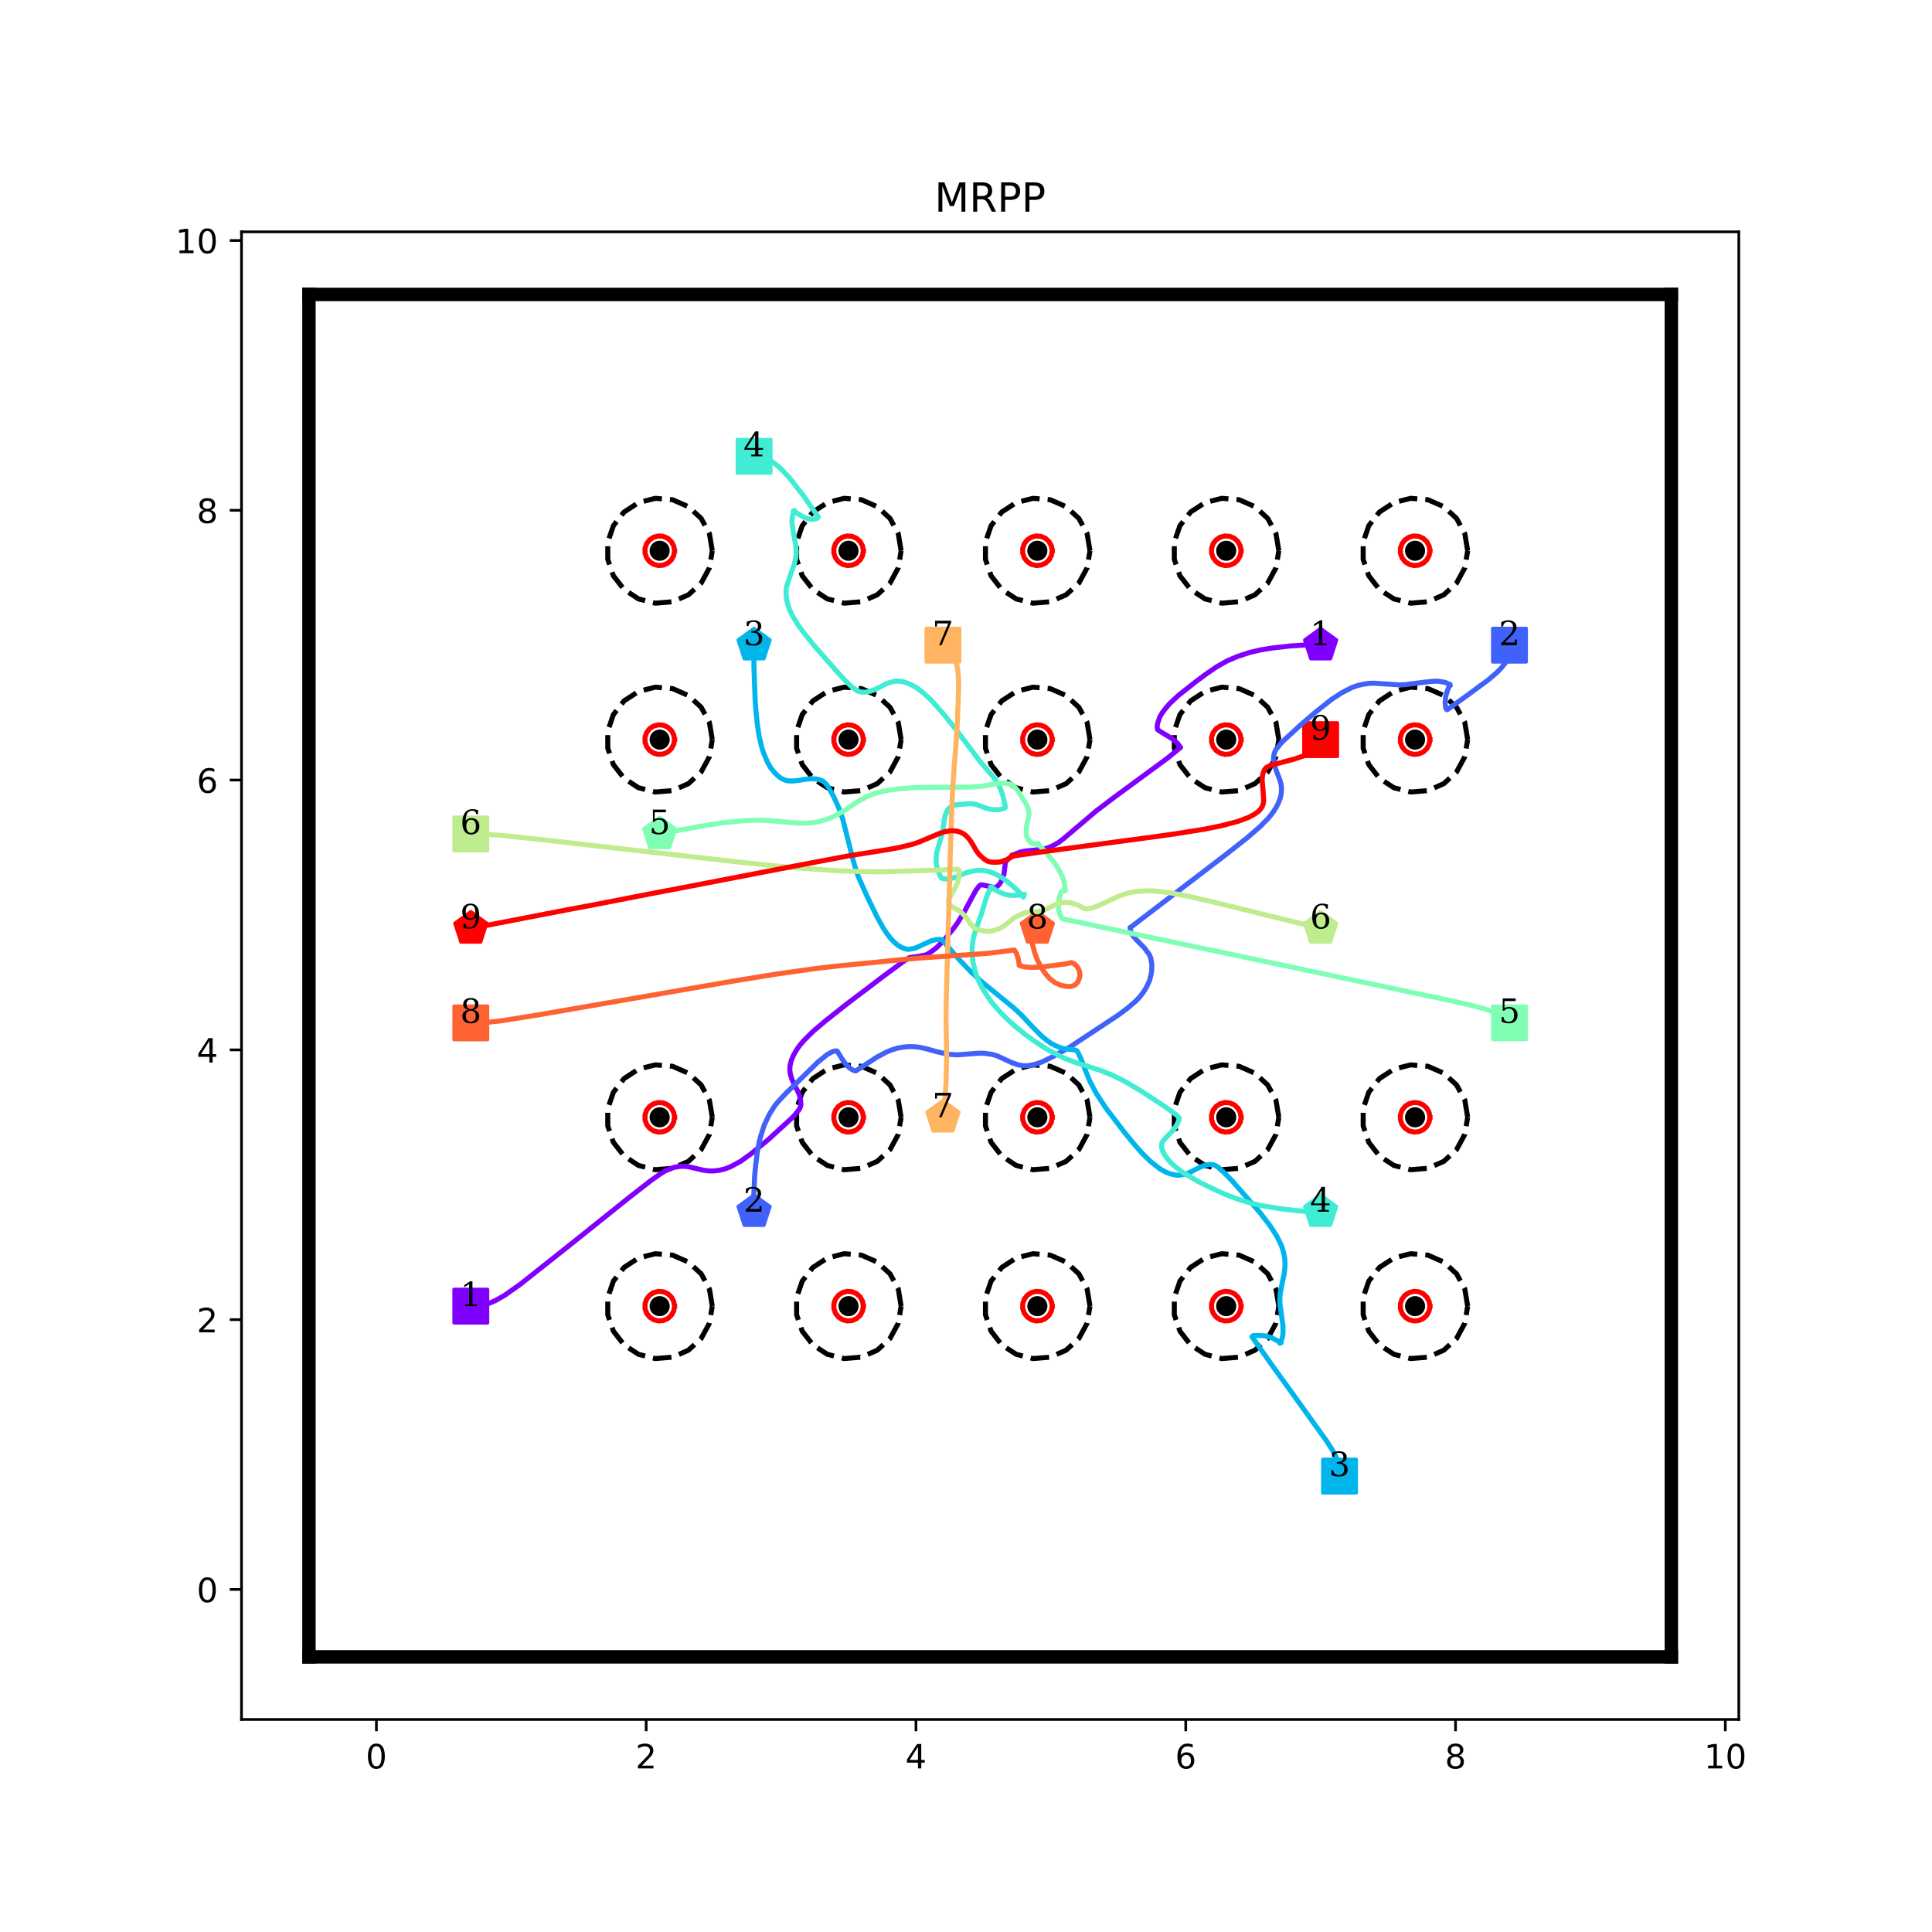 <?xml version="1.0" encoding="utf-8" standalone="no"?>
<!DOCTYPE svg PUBLIC "-//W3C//DTD SVG 1.1//EN"
  "http://www.w3.org/Graphics/SVG/1.1/DTD/svg11.dtd">
<!-- Created with matplotlib (http://matplotlib.org/) -->
<svg height="576pt" version="1.1" viewBox="0 0 576 576" width="576pt" xmlns="http://www.w3.org/2000/svg" xmlns:xlink="http://www.w3.org/1999/xlink">
 <defs>
  <style type="text/css">
*{stroke-linecap:butt;stroke-linejoin:round;}
  </style>
 </defs>
 <g id="figure_1">
  <g id="patch_1">
   <path d="M 0 576 
L 576 576 
L 576 0 
L 0 0 
z
" style="fill:#ffffff;"/>
  </g>
  <g id="axes_1">
   <g id="patch_2">
    <path d="M 72 512.64 
L 518.4 512.64 
L 518.4 69.12 
L 72 69.12 
z
" style="fill:#ffffff;"/>
   </g>
   <g id="matplotlib.axis_1">
    <g id="xtick_1">
     <g id="line2d_1">
      <defs>
       <path d="M 0 0 
L 0 3.5 
" id="m5ec561dfe8" style="stroke:#000000;stroke-width:0.8;"/>
      </defs>
      <g>
       <use style="stroke:#000000;stroke-width:0.8;" x="112.216" xlink:href="#m5ec561dfe8" y="512.64"/>
      </g>
     </g>
     <g id="text_1">
      <!-- 0 -->
      <defs>
       <path d="M 31.781 66.406 
Q 24.172 66.406 20.328 58.906 
Q 16.5 51.422 16.5 36.375 
Q 16.5 21.391 20.328 13.891 
Q 24.172 6.391 31.781 6.391 
Q 39.453 6.391 43.281 13.891 
Q 47.125 21.391 47.125 36.375 
Q 47.125 51.422 43.281 58.906 
Q 39.453 66.406 31.781 66.406 
z
M 31.781 74.219 
Q 44.047 74.219 50.516 64.516 
Q 56.984 54.828 56.984 36.375 
Q 56.984 17.969 50.516 8.266 
Q 44.047 -1.422 31.781 -1.422 
Q 19.531 -1.422 13.062 8.266 
Q 6.594 17.969 6.594 36.375 
Q 6.594 54.828 13.062 64.516 
Q 19.531 74.219 31.781 74.219 
z
" id="DejaVuSans-30"/>
      </defs>
      <g transform="translate(109.035 527.238)scale(0.1 -0.1)">
       <use xlink:href="#DejaVuSans-30"/>
      </g>
     </g>
    </g>
    <g id="xtick_2">
     <g id="line2d_2">
      <g>
       <use style="stroke:#000000;stroke-width:0.8;" x="192.649" xlink:href="#m5ec561dfe8" y="512.64"/>
      </g>
     </g>
     <g id="text_2">
      <!-- 2 -->
      <defs>
       <path d="M 19.188 8.297 
L 53.609 8.297 
L 53.609 0 
L 7.328 0 
L 7.328 8.297 
Q 12.938 14.109 22.625 23.891 
Q 32.328 33.688 34.812 36.531 
Q 39.547 41.844 41.422 45.531 
Q 43.312 49.219 43.312 52.781 
Q 43.312 58.594 39.234 62.25 
Q 35.156 65.922 28.609 65.922 
Q 23.969 65.922 18.812 64.312 
Q 13.672 62.703 7.812 59.422 
L 7.812 69.391 
Q 13.766 71.781 18.938 73 
Q 24.125 74.219 28.422 74.219 
Q 39.75 74.219 46.484 68.547 
Q 53.219 62.891 53.219 53.422 
Q 53.219 48.922 51.531 44.891 
Q 49.859 40.875 45.406 35.406 
Q 44.188 33.984 37.641 27.219 
Q 31.109 20.453 19.188 8.297 
z
" id="DejaVuSans-32"/>
      </defs>
      <g transform="translate(189.467 527.238)scale(0.1 -0.1)">
       <use xlink:href="#DejaVuSans-32"/>
      </g>
     </g>
    </g>
    <g id="xtick_3">
     <g id="line2d_3">
      <g>
       <use style="stroke:#000000;stroke-width:0.8;" x="273.081" xlink:href="#m5ec561dfe8" y="512.64"/>
      </g>
     </g>
     <g id="text_3">
      <!-- 4 -->
      <defs>
       <path d="M 37.797 64.312 
L 12.891 25.391 
L 37.797 25.391 
z
M 35.203 72.906 
L 47.609 72.906 
L 47.609 25.391 
L 58.016 25.391 
L 58.016 17.188 
L 47.609 17.188 
L 47.609 0 
L 37.797 0 
L 37.797 17.188 
L 4.891 17.188 
L 4.891 26.703 
z
" id="DejaVuSans-34"/>
      </defs>
      <g transform="translate(269.9 527.238)scale(0.1 -0.1)">
       <use xlink:href="#DejaVuSans-34"/>
      </g>
     </g>
    </g>
    <g id="xtick_4">
     <g id="line2d_4">
      <g>
       <use style="stroke:#000000;stroke-width:0.8;" x="353.514" xlink:href="#m5ec561dfe8" y="512.64"/>
      </g>
     </g>
     <g id="text_4">
      <!-- 6 -->
      <defs>
       <path d="M 33.016 40.375 
Q 26.375 40.375 22.484 35.828 
Q 18.609 31.297 18.609 23.391 
Q 18.609 15.531 22.484 10.953 
Q 26.375 6.391 33.016 6.391 
Q 39.656 6.391 43.531 10.953 
Q 47.406 15.531 47.406 23.391 
Q 47.406 31.297 43.531 35.828 
Q 39.656 40.375 33.016 40.375 
z
M 52.594 71.297 
L 52.594 62.312 
Q 48.875 64.062 45.094 64.984 
Q 41.312 65.922 37.594 65.922 
Q 27.828 65.922 22.672 59.328 
Q 17.531 52.734 16.797 39.406 
Q 19.672 43.656 24.016 45.922 
Q 28.375 48.188 33.594 48.188 
Q 44.578 48.188 50.953 41.516 
Q 57.328 34.859 57.328 23.391 
Q 57.328 12.156 50.688 5.359 
Q 44.047 -1.422 33.016 -1.422 
Q 20.359 -1.422 13.672 8.266 
Q 6.984 17.969 6.984 36.375 
Q 6.984 53.656 15.188 63.938 
Q 23.391 74.219 37.203 74.219 
Q 40.922 74.219 44.703 73.484 
Q 48.484 72.75 52.594 71.297 
z
" id="DejaVuSans-36"/>
      </defs>
      <g transform="translate(350.332 527.238)scale(0.1 -0.1)">
       <use xlink:href="#DejaVuSans-36"/>
      </g>
     </g>
    </g>
    <g id="xtick_5">
     <g id="line2d_5">
      <g>
       <use style="stroke:#000000;stroke-width:0.8;" x="433.946" xlink:href="#m5ec561dfe8" y="512.64"/>
      </g>
     </g>
     <g id="text_5">
      <!-- 8 -->
      <defs>
       <path d="M 31.781 34.625 
Q 24.75 34.625 20.719 30.859 
Q 16.703 27.094 16.703 20.516 
Q 16.703 13.922 20.719 10.156 
Q 24.75 6.391 31.781 6.391 
Q 38.812 6.391 42.859 10.172 
Q 46.922 13.969 46.922 20.516 
Q 46.922 27.094 42.891 30.859 
Q 38.875 34.625 31.781 34.625 
z
M 21.922 38.812 
Q 15.578 40.375 12.031 44.719 
Q 8.5 49.078 8.5 55.328 
Q 8.5 64.062 14.719 69.141 
Q 20.953 74.219 31.781 74.219 
Q 42.672 74.219 48.875 69.141 
Q 55.078 64.062 55.078 55.328 
Q 55.078 49.078 51.531 44.719 
Q 48 40.375 41.703 38.812 
Q 48.828 37.156 52.797 32.312 
Q 56.781 27.484 56.781 20.516 
Q 56.781 9.906 50.312 4.234 
Q 43.844 -1.422 31.781 -1.422 
Q 19.734 -1.422 13.25 4.234 
Q 6.781 9.906 6.781 20.516 
Q 6.781 27.484 10.781 32.312 
Q 14.797 37.156 21.922 38.812 
z
M 18.312 54.391 
Q 18.312 48.734 21.844 45.562 
Q 25.391 42.391 31.781 42.391 
Q 38.141 42.391 41.719 45.562 
Q 45.312 48.734 45.312 54.391 
Q 45.312 60.062 41.719 63.234 
Q 38.141 66.406 31.781 66.406 
Q 25.391 66.406 21.844 63.234 
Q 18.312 60.062 18.312 54.391 
z
" id="DejaVuSans-38"/>
      </defs>
      <g transform="translate(430.765 527.238)scale(0.1 -0.1)">
       <use xlink:href="#DejaVuSans-38"/>
      </g>
     </g>
    </g>
    <g id="xtick_6">
     <g id="line2d_6">
      <g>
       <use style="stroke:#000000;stroke-width:0.8;" x="514.378" xlink:href="#m5ec561dfe8" y="512.64"/>
      </g>
     </g>
     <g id="text_6">
      <!-- 10 -->
      <defs>
       <path d="M 12.406 8.297 
L 28.516 8.297 
L 28.516 63.922 
L 10.984 60.406 
L 10.984 69.391 
L 28.422 72.906 
L 38.281 72.906 
L 38.281 8.297 
L 54.391 8.297 
L 54.391 0 
L 12.406 0 
z
" id="DejaVuSans-31"/>
      </defs>
      <g transform="translate(508.016 527.238)scale(0.1 -0.1)">
       <use xlink:href="#DejaVuSans-31"/>
       <use x="63.623" xlink:href="#DejaVuSans-30"/>
      </g>
     </g>
    </g>
   </g>
   <g id="matplotlib.axis_2">
    <g id="ytick_1">
     <g id="line2d_7">
      <defs>
       <path d="M 0 0 
L -3.5 0 
" id="mb40ec86038" style="stroke:#000000;stroke-width:0.8;"/>
      </defs>
      <g>
       <use style="stroke:#000000;stroke-width:0.8;" x="72" xlink:href="#mb40ec86038" y="473.864"/>
      </g>
     </g>
     <g id="text_7">
      <!-- 0 -->
      <g transform="translate(58.638 477.663)scale(0.1 -0.1)">
       <use xlink:href="#DejaVuSans-30"/>
      </g>
     </g>
    </g>
    <g id="ytick_2">
     <g id="line2d_8">
      <g>
       <use style="stroke:#000000;stroke-width:0.8;" x="72" xlink:href="#mb40ec86038" y="393.431"/>
      </g>
     </g>
     <g id="text_8">
      <!-- 2 -->
      <g transform="translate(58.638 397.231)scale(0.1 -0.1)">
       <use xlink:href="#DejaVuSans-32"/>
      </g>
     </g>
    </g>
    <g id="ytick_3">
     <g id="line2d_9">
      <g>
       <use style="stroke:#000000;stroke-width:0.8;" x="72" xlink:href="#mb40ec86038" y="312.999"/>
      </g>
     </g>
     <g id="text_9">
      <!-- 4 -->
      <g transform="translate(58.638 316.798)scale(0.1 -0.1)">
       <use xlink:href="#DejaVuSans-34"/>
      </g>
     </g>
    </g>
    <g id="ytick_4">
     <g id="line2d_10">
      <g>
       <use style="stroke:#000000;stroke-width:0.8;" x="72" xlink:href="#mb40ec86038" y="232.566"/>
      </g>
     </g>
     <g id="text_10">
      <!-- 6 -->
      <g transform="translate(58.638 236.366)scale(0.1 -0.1)">
       <use xlink:href="#DejaVuSans-36"/>
      </g>
     </g>
    </g>
    <g id="ytick_5">
     <g id="line2d_11">
      <g>
       <use style="stroke:#000000;stroke-width:0.8;" x="72" xlink:href="#mb40ec86038" y="152.134"/>
      </g>
     </g>
     <g id="text_11">
      <!-- 8 -->
      <g transform="translate(58.638 155.933)scale(0.1 -0.1)">
       <use xlink:href="#DejaVuSans-38"/>
      </g>
     </g>
    </g>
    <g id="ytick_6">
     <g id="line2d_12">
      <g>
       <use style="stroke:#000000;stroke-width:0.8;" x="72" xlink:href="#mb40ec86038" y="71.702"/>
      </g>
     </g>
     <g id="text_12">
      <!-- 10 -->
      <g transform="translate(52.275 75.501)scale(0.1 -0.1)">
       <use xlink:href="#DejaVuSans-31"/>
       <use x="63.623" xlink:href="#DejaVuSans-30"/>
      </g>
     </g>
    </g>
   </g>
   <g id="line2d_13">
    <path clip-path="url(#pf1fb8efb8c)" d="M 140.368 389.41 
" style="fill:none;stroke:#1f77b4;stroke-linecap:square;stroke-width:1.5;"/>
    <defs>
     <path d="M -5 5 
L 5 5 
L 5 -5 
L -5 -5 
z
" id="m7cbbc4d5c2" style="stroke:#8000ff;stroke-linejoin:miter;"/>
    </defs>
    <g clip-path="url(#pf1fb8efb8c)">
     <use style="fill:#8000ff;stroke:#8000ff;stroke-linejoin:miter;" x="140.368" xlink:href="#m7cbbc4d5c2" y="389.41"/>
    </g>
   </g>
   <g id="line2d_14">
    <path clip-path="url(#pf1fb8efb8c)" d="M 393.73 192.35 
" style="fill:none;stroke:#ff7f0e;stroke-linecap:square;stroke-width:1.5;"/>
    <defs>
     <path d="M 0 -5 
L -4.755 -1.545 
L -2.939 4.045 
L 2.939 4.045 
L 4.755 -1.545 
z
" id="m770c4632af" style="stroke:#8000ff;stroke-linejoin:miter;"/>
    </defs>
    <g clip-path="url(#pf1fb8efb8c)">
     <use style="fill:#8000ff;stroke:#8000ff;stroke-linejoin:miter;" x="393.73" xlink:href="#m770c4632af" y="192.35"/>
    </g>
   </g>
   <g id="line2d_15">
    <path clip-path="url(#pf1fb8efb8c)" d="M 450.032 192.35 
" style="fill:none;stroke:#2ca02c;stroke-linecap:square;stroke-width:1.5;"/>
    <defs>
     <path d="M -5 5 
L 5 5 
L 5 -5 
L -5 -5 
z
" id="m15aa14bbd7" style="stroke:#4062fa;stroke-linejoin:miter;"/>
    </defs>
    <g clip-path="url(#pf1fb8efb8c)">
     <use style="fill:#4062fa;stroke:#4062fa;stroke-linejoin:miter;" x="450.032" xlink:href="#m15aa14bbd7" y="192.35"/>
    </g>
   </g>
   <g id="line2d_16">
    <path clip-path="url(#pf1fb8efb8c)" d="M 224.822 361.258 
" style="fill:none;stroke:#d62728;stroke-linecap:square;stroke-width:1.5;"/>
    <defs>
     <path d="M 0 -5 
L -4.755 -1.545 
L -2.939 4.045 
L 2.939 4.045 
L 4.755 -1.545 
z
" id="md5a8b50279" style="stroke:#4062fa;stroke-linejoin:miter;"/>
    </defs>
    <g clip-path="url(#pf1fb8efb8c)">
     <use style="fill:#4062fa;stroke:#4062fa;stroke-linejoin:miter;" x="224.822" xlink:href="#md5a8b50279" y="361.258"/>
    </g>
   </g>
   <g id="line2d_17">
    <path clip-path="url(#pf1fb8efb8c)" d="M 399.36 440.082 
" style="fill:none;stroke:#9467bd;stroke-linecap:square;stroke-width:1.5;"/>
    <defs>
     <path d="M -5 5 
L 5 5 
L 5 -5 
L -5 -5 
z
" id="m7a1da56449" style="stroke:#00b4ec;stroke-linejoin:miter;"/>
    </defs>
    <g clip-path="url(#pf1fb8efb8c)">
     <use style="fill:#00b4ec;stroke:#00b4ec;stroke-linejoin:miter;" x="399.36" xlink:href="#m7a1da56449" y="440.082"/>
    </g>
   </g>
   <g id="line2d_18">
    <path clip-path="url(#pf1fb8efb8c)" d="M 224.822 192.35 
" style="fill:none;stroke:#8c564b;stroke-linecap:square;stroke-width:1.5;"/>
    <defs>
     <path d="M 0 -5 
L -4.755 -1.545 
L -2.939 4.045 
L 2.939 4.045 
L 4.755 -1.545 
z
" id="m8a5dd2fe32" style="stroke:#00b4ec;stroke-linejoin:miter;"/>
    </defs>
    <g clip-path="url(#pf1fb8efb8c)">
     <use style="fill:#00b4ec;stroke:#00b4ec;stroke-linejoin:miter;" x="224.822" xlink:href="#m8a5dd2fe32" y="192.35"/>
    </g>
   </g>
   <g id="line2d_19">
    <path clip-path="url(#pf1fb8efb8c)" d="M 224.822 136.048 
" style="fill:none;stroke:#e377c2;stroke-linecap:square;stroke-width:1.5;"/>
    <defs>
     <path d="M -5 5 
L 5 5 
L 5 -5 
L -5 -5 
z
" id="m13b951d65f" style="stroke:#40ecd4;stroke-linejoin:miter;"/>
    </defs>
    <g clip-path="url(#pf1fb8efb8c)">
     <use style="fill:#40ecd4;stroke:#40ecd4;stroke-linejoin:miter;" x="224.822" xlink:href="#m13b951d65f" y="136.048"/>
    </g>
   </g>
   <g id="line2d_20">
    <path clip-path="url(#pf1fb8efb8c)" d="M 393.73 361.258 
" style="fill:none;stroke:#7f7f7f;stroke-linecap:square;stroke-width:1.5;"/>
    <defs>
     <path d="M 0 -5 
L -4.755 -1.545 
L -2.939 4.045 
L 2.939 4.045 
L 4.755 -1.545 
z
" id="m4f8df8fe8d" style="stroke:#40ecd4;stroke-linejoin:miter;"/>
    </defs>
    <g clip-path="url(#pf1fb8efb8c)">
     <use style="fill:#40ecd4;stroke:#40ecd4;stroke-linejoin:miter;" x="393.73" xlink:href="#m4f8df8fe8d" y="361.258"/>
    </g>
   </g>
   <g id="line2d_21">
    <path clip-path="url(#pf1fb8efb8c)" d="M 450.032 304.956 
" style="fill:none;stroke:#bcbd22;stroke-linecap:square;stroke-width:1.5;"/>
    <defs>
     <path d="M -5 5 
L 5 5 
L 5 -5 
L -5 -5 
z
" id="mfccbd9ddbd" style="stroke:#80ffb4;stroke-linejoin:miter;"/>
    </defs>
    <g clip-path="url(#pf1fb8efb8c)">
     <use style="fill:#80ffb4;stroke:#80ffb4;stroke-linejoin:miter;" x="450.032" xlink:href="#mfccbd9ddbd" y="304.956"/>
    </g>
   </g>
   <g id="line2d_22">
    <path clip-path="url(#pf1fb8efb8c)" d="M 196.67 248.653 
" style="fill:none;stroke:#17becf;stroke-linecap:square;stroke-width:1.5;"/>
    <defs>
     <path d="M 0 -5 
L -4.755 -1.545 
L -2.939 4.045 
L 2.939 4.045 
L 4.755 -1.545 
z
" id="meb090892bc" style="stroke:#80ffb4;stroke-linejoin:miter;"/>
    </defs>
    <g clip-path="url(#pf1fb8efb8c)">
     <use style="fill:#80ffb4;stroke:#80ffb4;stroke-linejoin:miter;" x="196.67" xlink:href="#meb090892bc" y="248.653"/>
    </g>
   </g>
   <g id="line2d_23">
    <path clip-path="url(#pf1fb8efb8c)" d="M 140.368 248.653 
" style="fill:none;stroke:#1f77b4;stroke-linecap:square;stroke-width:1.5;"/>
    <defs>
     <path d="M -5 5 
L 5 5 
L 5 -5 
L -5 -5 
z
" id="m9c5b58b787" style="stroke:#bfec8e;stroke-linejoin:miter;"/>
    </defs>
    <g clip-path="url(#pf1fb8efb8c)">
     <use style="fill:#bfec8e;stroke:#bfec8e;stroke-linejoin:miter;" x="140.368" xlink:href="#m9c5b58b787" y="248.653"/>
    </g>
   </g>
   <g id="line2d_24">
    <path clip-path="url(#pf1fb8efb8c)" d="M 393.73 276.804 
" style="fill:none;stroke:#ff7f0e;stroke-linecap:square;stroke-width:1.5;"/>
    <defs>
     <path d="M 0 -5 
L -4.755 -1.545 
L -2.939 4.045 
L 2.939 4.045 
L 4.755 -1.545 
z
" id="mabeb00fa52" style="stroke:#bfec8e;stroke-linejoin:miter;"/>
    </defs>
    <g clip-path="url(#pf1fb8efb8c)">
     <use style="fill:#bfec8e;stroke:#bfec8e;stroke-linejoin:miter;" x="393.73" xlink:href="#mabeb00fa52" y="276.804"/>
    </g>
   </g>
   <g id="line2d_25">
    <path clip-path="url(#pf1fb8efb8c)" d="M 281.124 192.35 
" style="fill:none;stroke:#2ca02c;stroke-linecap:square;stroke-width:1.5;"/>
    <defs>
     <path d="M -5 5 
L 5 5 
L 5 -5 
L -5 -5 
z
" id="m351faf6862" style="stroke:#ffb462;stroke-linejoin:miter;"/>
    </defs>
    <g clip-path="url(#pf1fb8efb8c)">
     <use style="fill:#ffb462;stroke:#ffb462;stroke-linejoin:miter;" x="281.124" xlink:href="#m351faf6862" y="192.35"/>
    </g>
   </g>
   <g id="line2d_26">
    <path clip-path="url(#pf1fb8efb8c)" d="M 281.124 333.107 
" style="fill:none;stroke:#d62728;stroke-linecap:square;stroke-width:1.5;"/>
    <defs>
     <path d="M 0 -5 
L -4.755 -1.545 
L -2.939 4.045 
L 2.939 4.045 
L 4.755 -1.545 
z
" id="m0240d50c20" style="stroke:#ffb462;stroke-linejoin:miter;"/>
    </defs>
    <g clip-path="url(#pf1fb8efb8c)">
     <use style="fill:#ffb462;stroke:#ffb462;stroke-linejoin:miter;" x="281.124" xlink:href="#m0240d50c20" y="333.107"/>
    </g>
   </g>
   <g id="line2d_27">
    <path clip-path="url(#pf1fb8efb8c)" d="M 140.368 304.956 
" style="fill:none;stroke:#9467bd;stroke-linecap:square;stroke-width:1.5;"/>
    <defs>
     <path d="M -5 5 
L 5 5 
L 5 -5 
L -5 -5 
z
" id="m23d4de19da" style="stroke:#ff6232;stroke-linejoin:miter;"/>
    </defs>
    <g clip-path="url(#pf1fb8efb8c)">
     <use style="fill:#ff6232;stroke:#ff6232;stroke-linejoin:miter;" x="140.368" xlink:href="#m23d4de19da" y="304.956"/>
    </g>
   </g>
   <g id="line2d_28">
    <path clip-path="url(#pf1fb8efb8c)" d="M 309.276 276.804 
" style="fill:none;stroke:#8c564b;stroke-linecap:square;stroke-width:1.5;"/>
    <defs>
     <path d="M 0 -5 
L -4.755 -1.545 
L -2.939 4.045 
L 2.939 4.045 
L 4.755 -1.545 
z
" id="m5841237cfb" style="stroke:#ff6232;stroke-linejoin:miter;"/>
    </defs>
    <g clip-path="url(#pf1fb8efb8c)">
     <use style="fill:#ff6232;stroke:#ff6232;stroke-linejoin:miter;" x="309.276" xlink:href="#m5841237cfb" y="276.804"/>
    </g>
   </g>
   <g id="line2d_29">
    <path clip-path="url(#pf1fb8efb8c)" d="M 393.73 220.502 
" style="fill:none;stroke:#e377c2;stroke-linecap:square;stroke-width:1.5;"/>
    <defs>
     <path d="M -5 5 
L 5 5 
L 5 -5 
L -5 -5 
z
" id="mce885f3a8a" style="stroke:#ff0000;stroke-linejoin:miter;"/>
    </defs>
    <g clip-path="url(#pf1fb8efb8c)">
     <use style="fill:#ff0000;stroke:#ff0000;stroke-linejoin:miter;" x="393.73" xlink:href="#mce885f3a8a" y="220.502"/>
    </g>
   </g>
   <g id="line2d_30">
    <path clip-path="url(#pf1fb8efb8c)" d="M 140.368 276.804 
" style="fill:none;stroke:#7f7f7f;stroke-linecap:square;stroke-width:1.5;"/>
    <defs>
     <path d="M 0 -5 
L -4.755 -1.545 
L -2.939 4.045 
L 2.939 4.045 
L 4.755 -1.545 
z
" id="md621cda3fa" style="stroke:#ff0000;stroke-linejoin:miter;"/>
    </defs>
    <g clip-path="url(#pf1fb8efb8c)">
     <use style="fill:#ff0000;stroke:#ff0000;stroke-linejoin:miter;" x="140.368" xlink:href="#md621cda3fa" y="276.804"/>
    </g>
   </g>
   <g id="line2d_31">
    <defs>
     <path d="M 0 2.5 
C 0.663 2.5 1.299 2.237 1.768 1.768 
C 2.237 1.299 2.5 0.663 2.5 0 
C 2.5 -0.663 2.237 -1.299 1.768 -1.768 
C 1.299 -2.237 0.663 -2.5 0 -2.5 
C -0.663 -2.5 -1.299 -2.237 -1.768 -1.768 
C -2.237 -1.299 -2.5 -0.663 -2.5 0 
C -2.5 0.663 -2.237 1.299 -1.768 1.768 
C -1.299 2.237 -0.663 2.5 0 2.5 
z
" id="m6e64944453" style="stroke:#000000;"/>
    </defs>
    <g clip-path="url(#pf1fb8efb8c)">
     <use style="stroke:#000000;" x="196.67" xlink:href="#m6e64944453" y="389.41"/>
     <use style="stroke:#000000;" x="196.67" xlink:href="#m6e64944453" y="333.107"/>
     <use style="stroke:#000000;" x="252.973" xlink:href="#m6e64944453" y="389.41"/>
     <use style="stroke:#000000;" x="252.973" xlink:href="#m6e64944453" y="333.107"/>
     <use style="stroke:#000000;" x="309.276" xlink:href="#m6e64944453" y="389.41"/>
     <use style="stroke:#000000;" x="309.276" xlink:href="#m6e64944453" y="333.107"/>
     <use style="stroke:#000000;" x="365.578" xlink:href="#m6e64944453" y="389.41"/>
     <use style="stroke:#000000;" x="365.578" xlink:href="#m6e64944453" y="333.107"/>
     <use style="stroke:#000000;" x="421.881" xlink:href="#m6e64944453" y="389.41"/>
     <use style="stroke:#000000;" x="421.881" xlink:href="#m6e64944453" y="333.107"/>
     <use style="stroke:#000000;" x="196.67" xlink:href="#m6e64944453" y="220.502"/>
     <use style="stroke:#000000;" x="196.67" xlink:href="#m6e64944453" y="164.199"/>
     <use style="stroke:#000000;" x="252.973" xlink:href="#m6e64944453" y="220.502"/>
     <use style="stroke:#000000;" x="252.973" xlink:href="#m6e64944453" y="164.199"/>
     <use style="stroke:#000000;" x="309.276" xlink:href="#m6e64944453" y="220.502"/>
     <use style="stroke:#000000;" x="309.276" xlink:href="#m6e64944453" y="164.199"/>
     <use style="stroke:#000000;" x="365.578" xlink:href="#m6e64944453" y="220.502"/>
     <use style="stroke:#000000;" x="365.578" xlink:href="#m6e64944453" y="164.199"/>
     <use style="stroke:#000000;" x="421.881" xlink:href="#m6e64944453" y="220.502"/>
     <use style="stroke:#000000;" x="421.881" xlink:href="#m6e64944453" y="164.199"/>
    </g>
   </g>
   <g id="line2d_32">
    <path clip-path="url(#pf1fb8efb8c)" d="M 212.355 389.41 
L 211.505 384.317 
L 209.047 379.776 
L 205.249 376.279 
L 200.521 374.205 
L 195.375 373.779 
L 190.37 375.046 
L 186.048 377.87 
L 182.876 381.945 
L 181.2 386.828 
L 181.2 391.991 
L 182.876 396.875 
L 186.048 400.949 
L 190.37 403.773 
L 195.375 405.04 
L 200.521 404.614 
L 205.249 402.54 
L 209.047 399.043 
L 211.505 394.502 
L 212.355 389.41 
" style="fill:none;stroke:#000000;stroke-dasharray:5.55,2.4;stroke-dashoffset:0;stroke-width:1.5;"/>
   </g>
   <g id="line2d_33">
    <path clip-path="url(#pf1fb8efb8c)" d="M 201.094 389.41 
L 200.854 387.973 
L 200.161 386.693 
L 199.09 385.706 
L 197.756 385.121 
L 196.305 385.001 
L 194.893 385.359 
L 193.674 386.155 
L 192.78 387.304 
L 192.307 388.682 
L 192.307 390.138 
L 192.78 391.515 
L 193.674 392.664 
L 194.893 393.461 
L 196.305 393.818 
L 197.756 393.698 
L 199.09 393.113 
L 200.161 392.127 
L 200.854 390.846 
L 201.094 389.41 
" style="fill:none;stroke:#ff0000;stroke-linecap:square;stroke-width:1.5;"/>
   </g>
   <g id="line2d_34">
    <path clip-path="url(#pf1fb8efb8c)" d="M 212.355 333.107 
L 211.505 328.014 
L 209.047 323.474 
L 205.249 319.977 
L 200.521 317.903 
L 195.375 317.476 
L 190.37 318.744 
L 186.048 321.568 
L 182.876 325.642 
L 181.2 330.525 
L 181.2 335.689 
L 182.876 340.572 
L 186.048 344.646 
L 190.37 347.47 
L 195.375 348.738 
L 200.521 348.311 
L 205.249 346.237 
L 209.047 342.741 
L 211.505 338.2 
L 212.355 333.107 
" style="fill:none;stroke:#000000;stroke-dasharray:5.55,2.4;stroke-dashoffset:0;stroke-width:1.5;"/>
   </g>
   <g id="line2d_35">
    <path clip-path="url(#pf1fb8efb8c)" d="M 201.094 333.107 
L 200.854 331.671 
L 200.161 330.39 
L 199.09 329.404 
L 197.756 328.819 
L 196.305 328.698 
L 194.893 329.056 
L 193.674 329.852 
L 192.78 331.002 
L 192.307 332.379 
L 192.307 333.835 
L 192.78 335.213 
L 193.674 336.362 
L 194.893 337.158 
L 196.305 337.516 
L 197.756 337.395 
L 199.09 336.81 
L 200.161 335.824 
L 200.854 334.543 
L 201.094 333.107 
" style="fill:none;stroke:#ff0000;stroke-linecap:square;stroke-width:1.5;"/>
   </g>
   <g id="line2d_36">
    <path clip-path="url(#pf1fb8efb8c)" d="M 268.657 389.41 
L 267.807 384.317 
L 265.35 379.776 
L 261.551 376.279 
L 256.823 374.205 
L 251.678 373.779 
L 246.673 375.046 
L 242.35 377.87 
L 239.179 381.945 
L 237.503 386.828 
L 237.503 391.991 
L 239.179 396.875 
L 242.35 400.949 
L 246.673 403.773 
L 251.678 405.04 
L 256.823 404.614 
L 261.551 402.54 
L 265.35 399.043 
L 267.807 394.502 
L 268.657 389.41 
" style="fill:none;stroke:#000000;stroke-dasharray:5.55,2.4;stroke-dashoffset:0;stroke-width:1.5;"/>
   </g>
   <g id="line2d_37">
    <path clip-path="url(#pf1fb8efb8c)" d="M 257.397 389.41 
L 257.157 387.973 
L 256.464 386.693 
L 255.393 385.706 
L 254.059 385.121 
L 252.608 385.001 
L 251.196 385.359 
L 249.977 386.155 
L 249.082 387.304 
L 248.61 388.682 
L 248.61 390.138 
L 249.082 391.515 
L 249.977 392.664 
L 251.196 393.461 
L 252.608 393.818 
L 254.059 393.698 
L 255.393 393.113 
L 256.464 392.127 
L 257.157 390.846 
L 257.397 389.41 
" style="fill:none;stroke:#ff0000;stroke-linecap:square;stroke-width:1.5;"/>
   </g>
   <g id="line2d_38">
    <path clip-path="url(#pf1fb8efb8c)" d="M 268.657 333.107 
L 267.807 328.014 
L 265.35 323.474 
L 261.551 319.977 
L 256.823 317.903 
L 251.678 317.476 
L 246.673 318.744 
L 242.35 321.568 
L 239.179 325.642 
L 237.503 330.525 
L 237.503 335.689 
L 239.179 340.572 
L 242.35 344.646 
L 246.673 347.47 
L 251.678 348.738 
L 256.823 348.311 
L 261.551 346.237 
L 265.35 342.741 
L 267.807 338.2 
L 268.657 333.107 
" style="fill:none;stroke:#000000;stroke-dasharray:5.55,2.4;stroke-dashoffset:0;stroke-width:1.5;"/>
   </g>
   <g id="line2d_39">
    <path clip-path="url(#pf1fb8efb8c)" d="M 257.397 333.107 
L 257.157 331.671 
L 256.464 330.39 
L 255.393 329.404 
L 254.059 328.819 
L 252.608 328.698 
L 251.196 329.056 
L 249.977 329.852 
L 249.082 331.002 
L 248.61 332.379 
L 248.61 333.835 
L 249.082 335.213 
L 249.977 336.362 
L 251.196 337.158 
L 252.608 337.516 
L 254.059 337.395 
L 255.393 336.81 
L 256.464 335.824 
L 257.157 334.543 
L 257.397 333.107 
" style="fill:none;stroke:#ff0000;stroke-linecap:square;stroke-width:1.5;"/>
   </g>
   <g id="line2d_40">
    <path clip-path="url(#pf1fb8efb8c)" d="M 324.96 389.41 
L 324.11 384.317 
L 321.653 379.776 
L 317.854 376.279 
L 313.126 374.205 
L 307.98 373.779 
L 302.975 375.046 
L 298.653 377.87 
L 295.482 381.945 
L 293.805 386.828 
L 293.805 391.991 
L 295.482 396.875 
L 298.653 400.949 
L 302.975 403.773 
L 307.98 405.04 
L 313.126 404.614 
L 317.854 402.54 
L 321.653 399.043 
L 324.11 394.502 
L 324.96 389.41 
" style="fill:none;stroke:#000000;stroke-dasharray:5.55,2.4;stroke-dashoffset:0;stroke-width:1.5;"/>
   </g>
   <g id="line2d_41">
    <path clip-path="url(#pf1fb8efb8c)" d="M 313.699 389.41 
L 313.46 387.973 
L 312.767 386.693 
L 311.695 385.706 
L 310.362 385.121 
L 308.91 385.001 
L 307.499 385.359 
L 306.28 386.155 
L 305.385 387.304 
L 304.912 388.682 
L 304.912 390.138 
L 305.385 391.515 
L 306.28 392.664 
L 307.499 393.461 
L 308.91 393.818 
L 310.362 393.698 
L 311.695 393.113 
L 312.767 392.127 
L 313.46 390.846 
L 313.699 389.41 
" style="fill:none;stroke:#ff0000;stroke-linecap:square;stroke-width:1.5;"/>
   </g>
   <g id="line2d_42">
    <path clip-path="url(#pf1fb8efb8c)" d="M 324.96 333.107 
L 324.11 328.014 
L 321.653 323.474 
L 317.854 319.977 
L 313.126 317.903 
L 307.98 317.476 
L 302.975 318.744 
L 298.653 321.568 
L 295.482 325.642 
L 293.805 330.525 
L 293.805 335.689 
L 295.482 340.572 
L 298.653 344.646 
L 302.975 347.47 
L 307.98 348.738 
L 313.126 348.311 
L 317.854 346.237 
L 321.653 342.741 
L 324.11 338.2 
L 324.96 333.107 
" style="fill:none;stroke:#000000;stroke-dasharray:5.55,2.4;stroke-dashoffset:0;stroke-width:1.5;"/>
   </g>
   <g id="line2d_43">
    <path clip-path="url(#pf1fb8efb8c)" d="M 313.699 333.107 
L 313.46 331.671 
L 312.767 330.39 
L 311.695 329.404 
L 310.362 328.819 
L 308.91 328.698 
L 307.499 329.056 
L 306.28 329.852 
L 305.385 331.002 
L 304.912 332.379 
L 304.912 333.835 
L 305.385 335.213 
L 306.28 336.362 
L 307.499 337.158 
L 308.91 337.516 
L 310.362 337.395 
L 311.695 336.81 
L 312.767 335.824 
L 313.46 334.543 
L 313.699 333.107 
" style="fill:none;stroke:#ff0000;stroke-linecap:square;stroke-width:1.5;"/>
   </g>
   <g id="line2d_44">
    <path clip-path="url(#pf1fb8efb8c)" d="M 381.263 389.41 
L 380.413 384.317 
L 377.956 379.776 
L 374.157 376.279 
L 369.429 374.205 
L 364.283 373.779 
L 359.278 375.046 
L 354.956 377.87 
L 351.784 381.945 
L 350.108 386.828 
L 350.108 391.991 
L 351.784 396.875 
L 354.956 400.949 
L 359.278 403.773 
L 364.283 405.04 
L 369.429 404.614 
L 374.157 402.54 
L 377.956 399.043 
L 380.413 394.502 
L 381.263 389.41 
" style="fill:none;stroke:#000000;stroke-dasharray:5.55,2.4;stroke-dashoffset:0;stroke-width:1.5;"/>
   </g>
   <g id="line2d_45">
    <path clip-path="url(#pf1fb8efb8c)" d="M 370.002 389.41 
L 369.762 387.973 
L 369.069 386.693 
L 367.998 385.706 
L 366.664 385.121 
L 365.213 385.001 
L 363.801 385.359 
L 362.582 386.155 
L 361.688 387.304 
L 361.215 388.682 
L 361.215 390.138 
L 361.688 391.515 
L 362.582 392.664 
L 363.801 393.461 
L 365.213 393.818 
L 366.664 393.698 
L 367.998 393.113 
L 369.069 392.127 
L 369.762 390.846 
L 370.002 389.41 
" style="fill:none;stroke:#ff0000;stroke-linecap:square;stroke-width:1.5;"/>
   </g>
   <g id="line2d_46">
    <path clip-path="url(#pf1fb8efb8c)" d="M 381.263 333.107 
L 380.413 328.014 
L 377.956 323.474 
L 374.157 319.977 
L 369.429 317.903 
L 364.283 317.476 
L 359.278 318.744 
L 354.956 321.568 
L 351.784 325.642 
L 350.108 330.525 
L 350.108 335.689 
L 351.784 340.572 
L 354.956 344.646 
L 359.278 347.47 
L 364.283 348.738 
L 369.429 348.311 
L 374.157 346.237 
L 377.956 342.741 
L 380.413 338.2 
L 381.263 333.107 
" style="fill:none;stroke:#000000;stroke-dasharray:5.55,2.4;stroke-dashoffset:0;stroke-width:1.5;"/>
   </g>
   <g id="line2d_47">
    <path clip-path="url(#pf1fb8efb8c)" d="M 370.002 333.107 
L 369.762 331.671 
L 369.069 330.39 
L 367.998 329.404 
L 366.664 328.819 
L 365.213 328.698 
L 363.801 329.056 
L 362.582 329.852 
L 361.688 331.002 
L 361.215 332.379 
L 361.215 333.835 
L 361.688 335.213 
L 362.582 336.362 
L 363.801 337.158 
L 365.213 337.516 
L 366.664 337.395 
L 367.998 336.81 
L 369.069 335.824 
L 369.762 334.543 
L 370.002 333.107 
" style="fill:none;stroke:#ff0000;stroke-linecap:square;stroke-width:1.5;"/>
   </g>
   <g id="line2d_48">
    <path clip-path="url(#pf1fb8efb8c)" d="M 437.565 389.41 
L 436.716 384.317 
L 434.258 379.776 
L 430.46 376.279 
L 425.731 374.205 
L 420.586 373.779 
L 415.581 375.046 
L 411.258 377.87 
L 408.087 381.945 
L 406.411 386.828 
L 406.411 391.991 
L 408.087 396.875 
L 411.258 400.949 
L 415.581 403.773 
L 420.586 405.04 
L 425.731 404.614 
L 430.46 402.54 
L 434.258 399.043 
L 436.716 394.502 
L 437.565 389.41 
" style="fill:none;stroke:#000000;stroke-dasharray:5.55,2.4;stroke-dashoffset:0;stroke-width:1.5;"/>
   </g>
   <g id="line2d_49">
    <path clip-path="url(#pf1fb8efb8c)" d="M 426.305 389.41 
L 426.065 387.973 
L 425.372 386.693 
L 424.301 385.706 
L 422.967 385.121 
L 421.516 385.001 
L 420.104 385.359 
L 418.885 386.155 
L 417.99 387.304 
L 417.518 388.682 
L 417.518 390.138 
L 417.99 391.515 
L 418.885 392.664 
L 420.104 393.461 
L 421.516 393.818 
L 422.967 393.698 
L 424.301 393.113 
L 425.372 392.127 
L 426.065 390.846 
L 426.305 389.41 
" style="fill:none;stroke:#ff0000;stroke-linecap:square;stroke-width:1.5;"/>
   </g>
   <g id="line2d_50">
    <path clip-path="url(#pf1fb8efb8c)" d="M 437.565 333.107 
L 436.716 328.014 
L 434.258 323.474 
L 430.46 319.977 
L 425.731 317.903 
L 420.586 317.476 
L 415.581 318.744 
L 411.258 321.568 
L 408.087 325.642 
L 406.411 330.525 
L 406.411 335.689 
L 408.087 340.572 
L 411.258 344.646 
L 415.581 347.47 
L 420.586 348.738 
L 425.731 348.311 
L 430.46 346.237 
L 434.258 342.741 
L 436.716 338.2 
L 437.565 333.107 
" style="fill:none;stroke:#000000;stroke-dasharray:5.55,2.4;stroke-dashoffset:0;stroke-width:1.5;"/>
   </g>
   <g id="line2d_51">
    <path clip-path="url(#pf1fb8efb8c)" d="M 426.305 333.107 
L 426.065 331.671 
L 425.372 330.39 
L 424.301 329.404 
L 422.967 328.819 
L 421.516 328.698 
L 420.104 329.056 
L 418.885 329.852 
L 417.99 331.002 
L 417.518 332.379 
L 417.518 333.835 
L 417.99 335.213 
L 418.885 336.362 
L 420.104 337.158 
L 421.516 337.516 
L 422.967 337.395 
L 424.301 336.81 
L 425.372 335.824 
L 426.065 334.543 
L 426.305 333.107 
" style="fill:none;stroke:#ff0000;stroke-linecap:square;stroke-width:1.5;"/>
   </g>
   <g id="line2d_52">
    <path clip-path="url(#pf1fb8efb8c)" d="M 212.355 220.502 
L 211.505 215.409 
L 209.047 210.868 
L 205.249 207.371 
L 200.521 205.297 
L 195.375 204.871 
L 190.37 206.138 
L 186.048 208.962 
L 182.876 213.037 
L 181.2 217.92 
L 181.2 223.083 
L 182.876 227.967 
L 186.048 232.041 
L 190.37 234.865 
L 195.375 236.132 
L 200.521 235.706 
L 205.249 233.632 
L 209.047 230.135 
L 211.505 225.594 
L 212.355 220.502 
" style="fill:none;stroke:#000000;stroke-dasharray:5.55,2.4;stroke-dashoffset:0;stroke-width:1.5;"/>
   </g>
   <g id="line2d_53">
    <path clip-path="url(#pf1fb8efb8c)" d="M 201.094 220.502 
L 200.854 219.065 
L 200.161 217.784 
L 199.09 216.798 
L 197.756 216.213 
L 196.305 216.093 
L 194.893 216.45 
L 193.674 217.247 
L 192.78 218.396 
L 192.307 219.773 
L 192.307 221.23 
L 192.78 222.607 
L 193.674 223.756 
L 194.893 224.553 
L 196.305 224.91 
L 197.756 224.79 
L 199.09 224.205 
L 200.161 223.219 
L 200.854 221.938 
L 201.094 220.502 
" style="fill:none;stroke:#ff0000;stroke-linecap:square;stroke-width:1.5;"/>
   </g>
   <g id="line2d_54">
    <path clip-path="url(#pf1fb8efb8c)" d="M 212.355 164.199 
L 211.505 159.106 
L 209.047 154.565 
L 205.249 151.069 
L 200.521 148.995 
L 195.375 148.568 
L 190.37 149.836 
L 186.048 152.66 
L 182.876 156.734 
L 181.2 161.617 
L 181.2 166.78 
L 182.876 171.664 
L 186.048 175.738 
L 190.37 178.562 
L 195.375 179.83 
L 200.521 179.403 
L 205.249 177.329 
L 209.047 173.832 
L 211.505 169.292 
L 212.355 164.199 
" style="fill:none;stroke:#000000;stroke-dasharray:5.55,2.4;stroke-dashoffset:0;stroke-width:1.5;"/>
   </g>
   <g id="line2d_55">
    <path clip-path="url(#pf1fb8efb8c)" d="M 201.094 164.199 
L 200.854 162.763 
L 200.161 161.482 
L 199.09 160.495 
L 197.756 159.911 
L 196.305 159.79 
L 194.893 160.148 
L 193.674 160.944 
L 192.78 162.093 
L 192.307 163.471 
L 192.307 164.927 
L 192.78 166.304 
L 193.674 167.454 
L 194.893 168.25 
L 196.305 168.608 
L 197.756 168.487 
L 199.09 167.902 
L 200.161 166.916 
L 200.854 165.635 
L 201.094 164.199 
" style="fill:none;stroke:#ff0000;stroke-linecap:square;stroke-width:1.5;"/>
   </g>
   <g id="line2d_56">
    <path clip-path="url(#pf1fb8efb8c)" d="M 268.657 220.502 
L 267.807 215.409 
L 265.35 210.868 
L 261.551 207.371 
L 256.823 205.297 
L 251.678 204.871 
L 246.673 206.138 
L 242.35 208.962 
L 239.179 213.037 
L 237.503 217.92 
L 237.503 223.083 
L 239.179 227.967 
L 242.35 232.041 
L 246.673 234.865 
L 251.678 236.132 
L 256.823 235.706 
L 261.551 233.632 
L 265.35 230.135 
L 267.807 225.594 
L 268.657 220.502 
" style="fill:none;stroke:#000000;stroke-dasharray:5.55,2.4;stroke-dashoffset:0;stroke-width:1.5;"/>
   </g>
   <g id="line2d_57">
    <path clip-path="url(#pf1fb8efb8c)" d="M 257.397 220.502 
L 257.157 219.065 
L 256.464 217.784 
L 255.393 216.798 
L 254.059 216.213 
L 252.608 216.093 
L 251.196 216.45 
L 249.977 217.247 
L 249.082 218.396 
L 248.61 219.773 
L 248.61 221.23 
L 249.082 222.607 
L 249.977 223.756 
L 251.196 224.553 
L 252.608 224.91 
L 254.059 224.79 
L 255.393 224.205 
L 256.464 223.219 
L 257.157 221.938 
L 257.397 220.502 
" style="fill:none;stroke:#ff0000;stroke-linecap:square;stroke-width:1.5;"/>
   </g>
   <g id="line2d_58">
    <path clip-path="url(#pf1fb8efb8c)" d="M 268.657 164.199 
L 267.807 159.106 
L 265.35 154.565 
L 261.551 151.069 
L 256.823 148.995 
L 251.678 148.568 
L 246.673 149.836 
L 242.35 152.66 
L 239.179 156.734 
L 237.503 161.617 
L 237.503 166.78 
L 239.179 171.664 
L 242.35 175.738 
L 246.673 178.562 
L 251.678 179.83 
L 256.823 179.403 
L 261.551 177.329 
L 265.35 173.832 
L 267.807 169.292 
L 268.657 164.199 
" style="fill:none;stroke:#000000;stroke-dasharray:5.55,2.4;stroke-dashoffset:0;stroke-width:1.5;"/>
   </g>
   <g id="line2d_59">
    <path clip-path="url(#pf1fb8efb8c)" d="M 257.397 164.199 
L 257.157 162.763 
L 256.464 161.482 
L 255.393 160.495 
L 254.059 159.911 
L 252.608 159.79 
L 251.196 160.148 
L 249.977 160.944 
L 249.082 162.093 
L 248.61 163.471 
L 248.61 164.927 
L 249.082 166.304 
L 249.977 167.454 
L 251.196 168.25 
L 252.608 168.608 
L 254.059 168.487 
L 255.393 167.902 
L 256.464 166.916 
L 257.157 165.635 
L 257.397 164.199 
" style="fill:none;stroke:#ff0000;stroke-linecap:square;stroke-width:1.5;"/>
   </g>
   <g id="line2d_60">
    <path clip-path="url(#pf1fb8efb8c)" d="M 324.96 220.502 
L 324.11 215.409 
L 321.653 210.868 
L 317.854 207.371 
L 313.126 205.297 
L 307.98 204.871 
L 302.975 206.138 
L 298.653 208.962 
L 295.482 213.037 
L 293.805 217.92 
L 293.805 223.083 
L 295.482 227.967 
L 298.653 232.041 
L 302.975 234.865 
L 307.98 236.132 
L 313.126 235.706 
L 317.854 233.632 
L 321.653 230.135 
L 324.11 225.594 
L 324.96 220.502 
" style="fill:none;stroke:#000000;stroke-dasharray:5.55,2.4;stroke-dashoffset:0;stroke-width:1.5;"/>
   </g>
   <g id="line2d_61">
    <path clip-path="url(#pf1fb8efb8c)" d="M 313.699 220.502 
L 313.46 219.065 
L 312.767 217.784 
L 311.695 216.798 
L 310.362 216.213 
L 308.91 216.093 
L 307.499 216.45 
L 306.28 217.247 
L 305.385 218.396 
L 304.912 219.773 
L 304.912 221.23 
L 305.385 222.607 
L 306.28 223.756 
L 307.499 224.553 
L 308.91 224.91 
L 310.362 224.79 
L 311.695 224.205 
L 312.767 223.219 
L 313.46 221.938 
L 313.699 220.502 
" style="fill:none;stroke:#ff0000;stroke-linecap:square;stroke-width:1.5;"/>
   </g>
   <g id="line2d_62">
    <path clip-path="url(#pf1fb8efb8c)" d="M 324.96 164.199 
L 324.11 159.106 
L 321.653 154.565 
L 317.854 151.069 
L 313.126 148.995 
L 307.98 148.568 
L 302.975 149.836 
L 298.653 152.66 
L 295.482 156.734 
L 293.805 161.617 
L 293.805 166.78 
L 295.482 171.664 
L 298.653 175.738 
L 302.975 178.562 
L 307.98 179.83 
L 313.126 179.403 
L 317.854 177.329 
L 321.653 173.832 
L 324.11 169.292 
L 324.96 164.199 
" style="fill:none;stroke:#000000;stroke-dasharray:5.55,2.4;stroke-dashoffset:0;stroke-width:1.5;"/>
   </g>
   <g id="line2d_63">
    <path clip-path="url(#pf1fb8efb8c)" d="M 313.699 164.199 
L 313.46 162.763 
L 312.767 161.482 
L 311.695 160.495 
L 310.362 159.911 
L 308.91 159.79 
L 307.499 160.148 
L 306.28 160.944 
L 305.385 162.093 
L 304.912 163.471 
L 304.912 164.927 
L 305.385 166.304 
L 306.28 167.454 
L 307.499 168.25 
L 308.91 168.608 
L 310.362 168.487 
L 311.695 167.902 
L 312.767 166.916 
L 313.46 165.635 
L 313.699 164.199 
" style="fill:none;stroke:#ff0000;stroke-linecap:square;stroke-width:1.5;"/>
   </g>
   <g id="line2d_64">
    <path clip-path="url(#pf1fb8efb8c)" d="M 381.263 220.502 
L 380.413 215.409 
L 377.956 210.868 
L 374.157 207.371 
L 369.429 205.297 
L 364.283 204.871 
L 359.278 206.138 
L 354.956 208.962 
L 351.784 213.037 
L 350.108 217.92 
L 350.108 223.083 
L 351.784 227.967 
L 354.956 232.041 
L 359.278 234.865 
L 364.283 236.132 
L 369.429 235.706 
L 374.157 233.632 
L 377.956 230.135 
L 380.413 225.594 
L 381.263 220.502 
" style="fill:none;stroke:#000000;stroke-dasharray:5.55,2.4;stroke-dashoffset:0;stroke-width:1.5;"/>
   </g>
   <g id="line2d_65">
    <path clip-path="url(#pf1fb8efb8c)" d="M 370.002 220.502 
L 369.762 219.065 
L 369.069 217.784 
L 367.998 216.798 
L 366.664 216.213 
L 365.213 216.093 
L 363.801 216.45 
L 362.582 217.247 
L 361.688 218.396 
L 361.215 219.773 
L 361.215 221.23 
L 361.688 222.607 
L 362.582 223.756 
L 363.801 224.553 
L 365.213 224.91 
L 366.664 224.79 
L 367.998 224.205 
L 369.069 223.219 
L 369.762 221.938 
L 370.002 220.502 
" style="fill:none;stroke:#ff0000;stroke-linecap:square;stroke-width:1.5;"/>
   </g>
   <g id="line2d_66">
    <path clip-path="url(#pf1fb8efb8c)" d="M 381.263 164.199 
L 380.413 159.106 
L 377.956 154.565 
L 374.157 151.069 
L 369.429 148.995 
L 364.283 148.568 
L 359.278 149.836 
L 354.956 152.66 
L 351.784 156.734 
L 350.108 161.617 
L 350.108 166.78 
L 351.784 171.664 
L 354.956 175.738 
L 359.278 178.562 
L 364.283 179.83 
L 369.429 179.403 
L 374.157 177.329 
L 377.956 173.832 
L 380.413 169.292 
L 381.263 164.199 
" style="fill:none;stroke:#000000;stroke-dasharray:5.55,2.4;stroke-dashoffset:0;stroke-width:1.5;"/>
   </g>
   <g id="line2d_67">
    <path clip-path="url(#pf1fb8efb8c)" d="M 370.002 164.199 
L 369.762 162.763 
L 369.069 161.482 
L 367.998 160.495 
L 366.664 159.911 
L 365.213 159.79 
L 363.801 160.148 
L 362.582 160.944 
L 361.688 162.093 
L 361.215 163.471 
L 361.215 164.927 
L 361.688 166.304 
L 362.582 167.454 
L 363.801 168.25 
L 365.213 168.608 
L 366.664 168.487 
L 367.998 167.902 
L 369.069 166.916 
L 369.762 165.635 
L 370.002 164.199 
" style="fill:none;stroke:#ff0000;stroke-linecap:square;stroke-width:1.5;"/>
   </g>
   <g id="line2d_68">
    <path clip-path="url(#pf1fb8efb8c)" d="M 437.565 220.502 
L 436.716 215.409 
L 434.258 210.868 
L 430.46 207.371 
L 425.731 205.297 
L 420.586 204.871 
L 415.581 206.138 
L 411.258 208.962 
L 408.087 213.037 
L 406.411 217.92 
L 406.411 223.083 
L 408.087 227.967 
L 411.258 232.041 
L 415.581 234.865 
L 420.586 236.132 
L 425.731 235.706 
L 430.46 233.632 
L 434.258 230.135 
L 436.716 225.594 
L 437.565 220.502 
" style="fill:none;stroke:#000000;stroke-dasharray:5.55,2.4;stroke-dashoffset:0;stroke-width:1.5;"/>
   </g>
   <g id="line2d_69">
    <path clip-path="url(#pf1fb8efb8c)" d="M 426.305 220.502 
L 426.065 219.065 
L 425.372 217.784 
L 424.301 216.798 
L 422.967 216.213 
L 421.516 216.093 
L 420.104 216.45 
L 418.885 217.247 
L 417.99 218.396 
L 417.518 219.773 
L 417.518 221.23 
L 417.99 222.607 
L 418.885 223.756 
L 420.104 224.553 
L 421.516 224.91 
L 422.967 224.79 
L 424.301 224.205 
L 425.372 223.219 
L 426.065 221.938 
L 426.305 220.502 
" style="fill:none;stroke:#ff0000;stroke-linecap:square;stroke-width:1.5;"/>
   </g>
   <g id="line2d_70">
    <path clip-path="url(#pf1fb8efb8c)" d="M 437.565 164.199 
L 436.716 159.106 
L 434.258 154.565 
L 430.46 151.069 
L 425.731 148.995 
L 420.586 148.568 
L 415.581 149.836 
L 411.258 152.66 
L 408.087 156.734 
L 406.411 161.617 
L 406.411 166.78 
L 408.087 171.664 
L 411.258 175.738 
L 415.581 178.562 
L 420.586 179.83 
L 425.731 179.403 
L 430.46 177.329 
L 434.258 173.832 
L 436.716 169.292 
L 437.565 164.199 
" style="fill:none;stroke:#000000;stroke-dasharray:5.55,2.4;stroke-dashoffset:0;stroke-width:1.5;"/>
   </g>
   <g id="line2d_71">
    <path clip-path="url(#pf1fb8efb8c)" d="M 426.305 164.199 
L 426.065 162.763 
L 425.372 161.482 
L 424.301 160.495 
L 422.967 159.911 
L 421.516 159.79 
L 420.104 160.148 
L 418.885 160.944 
L 417.99 162.093 
L 417.518 163.471 
L 417.518 164.927 
L 417.99 166.304 
L 418.885 167.454 
L 420.104 168.25 
L 421.516 168.608 
L 422.967 168.487 
L 424.301 167.902 
L 425.372 166.916 
L 426.065 165.635 
L 426.305 164.199 
" style="fill:none;stroke:#ff0000;stroke-linecap:square;stroke-width:1.5;"/>
   </g>
   <g id="line2d_72">
    <path clip-path="url(#pf1fb8efb8c)" d="M 92.108 493.972 
L 92.108 87.788 
" style="fill:none;stroke:#000000;stroke-linecap:square;stroke-width:4;"/>
   </g>
   <g id="line2d_73">
    <path clip-path="url(#pf1fb8efb8c)" d="M 92.108 87.788 
L 498.292 87.788 
" style="fill:none;stroke:#000000;stroke-linecap:square;stroke-width:4;"/>
   </g>
   <g id="line2d_74">
    <path clip-path="url(#pf1fb8efb8c)" d="M 498.292 87.788 
L 498.292 493.972 
" style="fill:none;stroke:#000000;stroke-linecap:square;stroke-width:4;"/>
   </g>
   <g id="line2d_75">
    <path clip-path="url(#pf1fb8efb8c)" d="M 498.292 493.972 
L 92.108 493.972 
" style="fill:none;stroke:#000000;stroke-linecap:square;stroke-width:4;"/>
   </g>
   <g id="line2d_76">
    <path clip-path="url(#pf1fb8efb8c)" d="M 140.368 389.41 
L 141.293 389.41 
L 142.982 389.289 
L 144.51 388.967 
L 145.998 388.485 
L 147.687 387.761 
L 150.422 386.192 
L 155.006 382.975 
L 170.128 370.991 
L 187.501 357.076 
L 190.035 355.105 
L 194.056 351.968 
L 197.072 349.837 
L 198.52 348.992 
L 200.933 348.027 
L 202.703 347.746 
L 204.392 347.746 
L 205.719 347.947 
L 209.459 348.832 
L 211.027 349.073 
L 212.596 349.113 
L 214.406 348.912 
L 216.175 348.47 
L 217.864 347.826 
L 220.88 346.177 
L 223.897 344.006 
L 229.245 339.582 
L 235.962 333.429 
L 237.007 332.383 
L 238.294 330.734 
L 238.616 330.051 
L 238.777 329.286 
L 238.696 327.959 
L 238.334 326.512 
L 237.691 325.024 
L 236.927 323.616 
L 236.122 321.846 
L 235.68 320.439 
L 235.479 319.152 
L 235.519 317.865 
L 235.841 316.377 
L 236.525 314.688 
L 237.49 312.999 
L 238.415 311.672 
L 239.661 310.224 
L 242.356 307.53 
L 246.056 304.393 
L 252.571 299.245 
L 259.85 293.735 
L 262.625 291.604 
L 269.381 286.617 
L 271.11 285.491 
L 271.11 285.491 
L 271.754 285.411 
L 273.765 285.129 
L 275.896 284.727 
L 276.459 284.486 
L 277.786 283.641 
L 279.315 282.435 
L 281.406 280.343 
L 284.342 276.724 
L 285.629 274.914 
L 287.519 271.818 
L 289.288 268.48 
L 290.937 265.463 
L 291.983 264.056 
L 292.063 264.016 
L 292.345 263.855 
L 292.546 263.814 
L 293.109 263.855 
L 296.728 264.659 
L 296.648 264.659 
L 296.809 264.619 
L 297.331 264.257 
L 297.975 263.613 
L 298.699 262.407 
L 299.302 260.718 
L 299.624 258.144 
L 299.704 257.299 
L 299.865 256.938 
L 300.267 256.374 
L 301.434 255.369 
L 302.841 254.525 
L 304.41 253.962 
L 305.696 253.72 
L 310.925 253.197 
L 312.694 252.675 
L 314.343 251.91 
L 315.67 251.106 
L 317.158 249.98 
L 326.77 241.816 
L 332.118 237.754 
L 339.237 232.526 
L 347.883 226.172 
L 351.985 222.834 
L 351.905 222.915 
L 351.583 222.311 
L 351.02 221.587 
L 349.934 220.582 
L 348.848 219.858 
L 345.712 217.968 
L 345.068 217.445 
L 344.988 216.52 
L 345.108 215.716 
L 345.792 213.705 
L 346.516 212.499 
L 347.642 211.011 
L 348.768 209.724 
L 351.342 207.311 
L 356.61 203.168 
L 359.626 200.916 
L 362.763 198.785 
L 365.82 197.056 
L 368.796 195.769 
L 372.415 194.562 
L 375.834 193.758 
L 379.292 193.195 
L 384.641 192.592 
L 389.99 192.23 
L 393.488 192.149 
L 393.488 192.149 
" style="fill:none;stroke:#8000ff;stroke-linecap:square;stroke-width:1.5;"/>
   </g>
   <g id="line2d_77">
    <path clip-path="url(#pf1fb8efb8c)" d="M 450.032 192.35 
L 450.234 192.431 
L 450.354 192.592 
L 450.475 193.114 
L 450.475 193.838 
L 450.193 194.964 
L 449.63 196.171 
L 448.826 197.578 
L 447.66 199.066 
L 446.333 200.434 
L 443.718 202.686 
L 437.887 206.989 
L 431.493 211.574 
L 431.332 211.574 
L 431.131 211.373 
L 431.01 210.97 
L 430.849 209.563 
L 431.01 207.632 
L 431.493 205.984 
L 432.297 204.013 
L 432.297 204.214 
L 432.378 204.375 
L 432.217 204.214 
L 431.372 203.651 
L 430.729 203.41 
L 428.838 203.088 
L 427.511 203.088 
L 424.777 203.37 
L 418.744 204.134 
L 417.136 204.174 
L 413.315 203.933 
L 409.736 203.691 
L 408.167 203.731 
L 406.317 204.013 
L 404.789 204.375 
L 403.06 204.978 
L 400.003 206.547 
L 397.108 208.437 
L 391.88 212.579 
L 387.818 216.078 
L 382.71 220.783 
L 381.826 221.668 
L 380.418 223.437 
L 380.016 224.282 
L 379.775 225.207 
L 379.694 226.293 
L 379.976 228.062 
L 380.418 229.51 
L 381.625 232.687 
L 381.946 233.894 
L 382.067 235.14 
L 381.987 236.588 
L 381.665 237.996 
L 381.102 239.484 
L 380.378 240.891 
L 379.292 242.5 
L 378.086 243.988 
L 375.632 246.481 
L 371.772 249.819 
L 364.814 255.289 
L 336.904 276.603 
L 336.985 276.483 
L 337.025 277.206 
L 337.266 278.131 
L 337.91 279.177 
L 338.915 280.303 
L 341.207 282.636 
L 342.655 284.606 
L 343.057 285.531 
L 343.419 287.582 
L 343.379 289.271 
L 343.178 290.558 
L 342.695 292.408 
L 341.891 294.138 
L 341.046 295.585 
L 339.88 297.114 
L 338.593 298.481 
L 336.1 300.612 
L 333.285 302.704 
L 318.726 312.315 
L 314.021 314.97 
L 310.603 316.618 
L 308.029 317.503 
L 306.742 317.704 
L 305.174 317.744 
L 303.525 317.463 
L 301.675 316.819 
L 297.331 314.809 
L 295.843 314.366 
L 293.27 314.004 
L 291.862 314.004 
L 285.427 314.487 
L 282.733 314.326 
L 279.355 313.562 
L 276.017 312.637 
L 274.207 312.235 
L 272.679 312.074 
L 271.151 312.034 
L 269.582 312.154 
L 267.773 312.436 
L 266.003 312.959 
L 264.314 313.642 
L 261.298 315.251 
L 255.185 319.273 
L 254.863 319.232 
L 254.26 319.031 
L 253.214 318.348 
L 252.088 317.181 
L 251.083 315.774 
L 249.675 313.482 
L 249.514 313.321 
L 249.555 313.361 
L 248.992 313.321 
L 248.509 313.441 
L 247.584 313.843 
L 246.498 314.487 
L 243.884 316.618 
L 241.391 319.031 
L 236.967 323.375 
L 234.474 325.788 
L 232.061 328.362 
L 231.055 329.568 
L 229.366 332.222 
L 227.878 335.359 
L 226.832 338.617 
L 226.35 340.426 
L 225.747 343.845 
L 225.304 347.263 
L 224.982 350.722 
L 224.621 359.006 
L 224.621 360.896 
L 224.621 360.896 
" style="fill:none;stroke:#4062fa;stroke-linecap:square;stroke-width:1.5;"/>
   </g>
   <g id="line2d_78">
    <path clip-path="url(#pf1fb8efb8c)" d="M 399.36 440.082 
L 399.119 440.163 
L 399.078 440.203 
L 399.159 440.082 
L 399.32 439.6 
L 399.44 438.715 
L 399.32 437.388 
L 398.998 436.02 
L 398.314 434.371 
L 397.51 432.763 
L 395.539 429.666 
L 386.008 416.395 
L 379.734 407.708 
L 373.26 398.539 
L 373.501 398.257 
L 373.782 398.177 
L 374.989 398.177 
L 375.834 398.177 
L 377.603 398.338 
L 379.212 398.861 
L 381.946 400.349 
L 381.786 400.308 
L 381.584 400.389 
L 381.544 400.429 
L 381.584 400.349 
L 382.107 399.424 
L 382.349 398.659 
L 382.509 397.694 
L 382.509 395.402 
L 381.584 388.686 
L 381.584 386.997 
L 381.705 385.428 
L 382.429 381.728 
L 382.831 379.919 
L 383.072 378.109 
L 383.113 376.541 
L 382.992 374.972 
L 382.63 373.203 
L 382.067 371.433 
L 380.7 368.618 
L 378.689 365.481 
L 375.592 361.459 
L 367.308 352.009 
L 364.734 349.395 
L 363.005 347.866 
L 362.281 347.464 
L 361.597 347.223 
L 360.672 347.142 
L 359.184 347.424 
L 357.736 347.987 
L 354.881 349.475 
L 353.554 350.038 
L 351.382 350.4 
L 350.176 350.279 
L 348.889 349.958 
L 347.441 349.395 
L 345.752 348.429 
L 342.977 346.258 
L 340.644 343.965 
L 338.151 341.15 
L 335.094 337.41 
L 329.706 330.372 
L 326.77 325.868 
L 325 322.49 
L 323.754 319.514 
L 322.426 316.015 
L 321.381 313.763 
L 320.979 313.2 
L 321.019 313.24 
L 320.456 313.039 
L 316.957 312.597 
L 315.831 312.235 
L 314.624 311.712 
L 313.257 310.988 
L 311.93 310.023 
L 310.482 308.816 
L 307.989 306.323 
L 304.731 302.824 
L 302.198 300.451 
L 297.01 296.229 
L 293.069 293.011 
L 289.489 289.754 
L 286.111 286.255 
L 282.572 282.193 
L 280.843 280.142 
L 280.843 280.182 
L 280.159 280.062 
L 278.993 280.142 
L 277.505 280.544 
L 272.88 282.676 
L 270.869 283.038 
L 270.025 282.917 
L 268.939 282.555 
L 267.652 281.791 
L 266.526 280.826 
L 265.44 279.66 
L 264.274 278.131 
L 263.228 276.523 
L 261.418 273.225 
L 258.483 267.193 
L 255.949 261.482 
L 255.064 258.948 
L 254.179 255.811 
L 251.244 244.149 
L 250.077 240.891 
L 248.549 237.513 
L 246.9 234.577 
L 246.378 233.813 
L 245.372 232.888 
L 244.407 232.486 
L 243.442 232.245 
L 241.914 232.164 
L 240.104 232.325 
L 238.254 232.647 
L 236.404 232.848 
L 235.077 232.808 
L 234.071 232.607 
L 233.026 232.124 
L 232.101 231.481 
L 230.894 230.314 
L 229.728 228.826 
L 228.883 227.379 
L 227.597 224.362 
L 227.114 222.834 
L 226.31 219.416 
L 225.787 215.957 
L 225.425 212.458 
L 225.143 209 
L 224.781 199.066 
L 224.741 192.069 
L 224.741 192.069 
" style="fill:none;stroke:#00b4ec;stroke-linecap:square;stroke-width:1.5;"/>
   </g>
   <g id="line2d_79">
    <path clip-path="url(#pf1fb8efb8c)" d="M 224.822 136.048 
L 225.988 136.128 
L 227.275 136.369 
L 228.763 136.892 
L 230.17 137.656 
L 231.699 138.782 
L 232.905 139.828 
L 235.318 142.402 
L 239.621 147.911 
L 243.965 154.145 
L 243.804 154.386 
L 243.442 154.587 
L 242.637 154.788 
L 241.431 154.788 
L 239.903 154.306 
L 237.45 152.938 
L 236.525 152.295 
L 236.766 152.335 
L 236.967 152.255 
L 236.927 152.255 
L 236.484 153.139 
L 236.283 153.743 
L 236.163 154.708 
L 236.122 155.955 
L 236.645 159.494 
L 237.168 162.067 
L 237.409 164.762 
L 237.248 166.33 
L 236.806 168.14 
L 234.474 174.896 
L 234.353 176.545 
L 234.433 178.315 
L 234.755 179.843 
L 235.318 181.572 
L 236.082 183.261 
L 237.852 186.197 
L 239.742 188.771 
L 242.959 192.752 
L 250.037 200.796 
L 252.41 203.329 
L 254.179 204.978 
L 255.667 206.024 
L 256.914 206.346 
L 258.161 206.346 
L 259.649 206.024 
L 261.298 205.38 
L 264.435 203.731 
L 266.646 203.088 
L 267.773 203.048 
L 269.22 203.249 
L 270.628 203.691 
L 272.116 204.375 
L 273.523 205.219 
L 275.052 206.386 
L 277.666 208.758 
L 281.245 212.82 
L 284.623 217.003 
L 292.385 227.258 
L 296.648 232.245 
L 297.492 233.612 
L 298.337 235.341 
L 298.98 237.151 
L 299.744 240.65 
L 299.584 240.891 
L 299.262 241.052 
L 297.975 241.374 
L 296.326 241.414 
L 294.918 241.213 
L 293.39 240.73 
L 290.816 239.765 
L 290.857 239.765 
L 289.288 239.604 
L 287.881 239.685 
L 284.864 239.966 
L 283.779 240.288 
L 282.854 241.052 
L 282.25 241.937 
L 281.808 243.063 
L 281.486 244.792 
L 281.205 246.803 
L 280.762 249.055 
L 279.918 251.87 
L 279.194 254.404 
L 279.073 257.058 
L 279.315 258.385 
L 279.757 259.914 
L 280.602 261.683 
L 280.803 261.844 
L 281.366 262.005 
L 282.411 262.045 
L 283.859 261.844 
L 285.307 261.402 
L 286.956 260.637 
L 288.484 260.074 
L 289.972 259.712 
L 291.339 259.511 
L 292.867 259.471 
L 294.034 259.632 
L 295.441 260.034 
L 296.567 260.477 
L 298.659 261.603 
L 300.267 262.769 
L 302.72 264.86 
L 304.249 266.388 
L 305.053 267.434 
L 305.053 267.514 
L 305.093 267.354 
L 305.415 266.589 
L 305.254 266.67 
L 304.49 266.831 
L 302.238 266.951 
L 300.79 266.871 
L 299.423 266.549 
L 297.653 265.825 
L 295.321 264.458 
L 295.522 264.498 
L 295.723 264.418 
L 295.723 264.418 
L 295.723 264.378 
L 295.763 264.378 
L 295.039 265.343 
L 294.396 266.71 
L 293.833 268.319 
L 292.586 272.541 
L 290.776 277.568 
L 290.133 280.022 
L 289.811 282.676 
L 289.891 285.089 
L 290.052 286.698 
L 290.897 290.237 
L 291.983 292.891 
L 292.707 294.339 
L 294.516 297.234 
L 295.602 298.762 
L 298.015 301.578 
L 300.267 303.83 
L 302.439 305.8 
L 305.334 308.173 
L 308.15 310.224 
L 311.246 312.275 
L 312.614 313.12 
L 317.118 315.412 
L 320.335 316.659 
L 323.633 317.704 
L 328.459 319.273 
L 331.958 320.72 
L 335.336 322.41 
L 340.001 325.144 
L 346.958 329.689 
L 350.779 332.423 
L 351.543 333.268 
L 351.583 333.348 
L 351.503 333.75 
L 351.141 334.796 
L 350.377 336.123 
L 349.331 337.41 
L 347.119 339.702 
L 346.476 340.547 
L 346.315 341.19 
L 346.275 341.673 
L 346.395 342.437 
L 346.717 343.362 
L 347.36 344.528 
L 348.165 345.614 
L 349.21 346.74 
L 350.377 347.826 
L 351.824 348.952 
L 353.353 349.998 
L 357.736 352.531 
L 362.803 354.985 
L 366.222 356.473 
L 369.238 357.558 
L 372.777 358.644 
L 376.155 359.449 
L 381.424 360.333 
L 387.014 360.977 
L 392.081 361.379 
L 393.931 361.459 
L 393.931 361.459 
" style="fill:none;stroke:#40ecd4;stroke-linecap:square;stroke-width:1.5;"/>
   </g>
   <g id="line2d_80">
    <path clip-path="url(#pf1fb8efb8c)" d="M 450.032 304.956 
L 449.831 305.036 
L 449.67 305.277 
L 449.67 305.358 
L 449.67 305.318 
L 449.107 304.433 
L 448.102 303.468 
L 446.694 302.462 
L 445.327 301.738 
L 442.19 300.612 
L 437.525 299.446 
L 429.683 297.717 
L 422.846 296.309 
L 412.631 294.138 
L 392.161 289.834 
L 385.606 288.427 
L 378.246 286.899 
L 365.377 284.164 
L 353.071 281.59 
L 338.392 278.493 
L 329.706 276.684 
L 324.477 275.558 
L 317.158 274.029 
L 316.635 273.828 
L 316.394 273.507 
L 315.992 272.582 
L 315.59 270.893 
L 315.549 269.485 
L 315.791 267.675 
L 316.354 265.946 
L 316.997 265.584 
L 317.681 265.343 
L 317.48 265.504 
L 317.48 265.584 
L 317.44 263.855 
L 317.198 262.729 
L 316.675 261.281 
L 315.952 259.793 
L 314.343 257.219 
L 312.211 254.525 
L 310.241 252.393 
L 309.115 251.468 
L 309.276 251.508 
L 309.477 251.428 
L 309.276 251.589 
L 309.034 251.669 
L 308.512 251.669 
L 307.627 251.468 
L 306.662 250.463 
L 306.058 249.256 
L 305.938 248.412 
L 306.018 246.481 
L 306.782 242.741 
L 306.742 241.816 
L 306.42 240.69 
L 305.737 239.403 
L 303.364 235.663 
L 302.238 234.296 
L 301.795 234.014 
L 301.112 233.733 
L 299.624 233.491 
L 297.814 233.532 
L 292.425 234.457 
L 288.926 234.658 
L 283.256 234.698 
L 273.363 234.778 
L 268.295 235.14 
L 264.595 235.623 
L 261.258 236.427 
L 259.77 236.95 
L 258.08 237.674 
L 255.064 239.403 
L 252.41 241.213 
L 249.152 243.143 
L 247.423 243.948 
L 245.613 244.551 
L 243.763 245.034 
L 241.873 245.315 
L 240.265 245.436 
L 238.334 245.436 
L 234.755 245.114 
L 228.079 244.551 
L 224.621 244.551 
L 221.443 244.712 
L 216.376 245.194 
L 211.068 245.958 
L 198.681 248.211 
L 196.871 248.613 
L 196.871 248.613 
" style="fill:none;stroke:#80ffb4;stroke-linecap:square;stroke-width:1.5;"/>
   </g>
   <g id="line2d_81">
    <path clip-path="url(#pf1fb8efb8c)" d="M 140.368 248.653 
L 144.349 248.733 
L 149.456 249.055 
L 162.004 250.382 
L 167.594 251.026 
L 184.364 252.956 
L 195.826 254.243 
L 216.054 256.535 
L 221.403 257.139 
L 235.801 258.627 
L 249.675 259.592 
L 256.11 259.833 
L 262.786 259.914 
L 280.199 259.391 
L 285.508 259.149 
L 285.91 259.391 
L 285.95 259.431 
L 285.99 259.994 
L 285.91 261.522 
L 285.468 263.171 
L 284.784 264.659 
L 282.773 268.278 
L 282.934 269.163 
L 283.296 269.887 
L 284.221 270.571 
L 286.031 271.576 
L 287.157 272.541 
L 288.444 274.07 
L 289.288 275.316 
L 290.093 276.282 
L 290.696 276.724 
L 291.782 277.206 
L 293.27 277.568 
L 294.516 277.649 
L 295.803 277.528 
L 297.251 277.126 
L 298.618 276.523 
L 299.946 275.598 
L 302.238 273.748 
L 303.565 272.984 
L 305.254 272.26 
L 306.782 271.898 
L 309.034 271.737 
L 310.482 271.616 
L 311.246 271.375 
L 313.338 270.33 
L 315.59 269.244 
L 316.957 269.043 
L 318.887 269.083 
L 321.421 269.847 
L 323.351 270.893 
L 323.955 270.973 
L 325.121 270.812 
L 326.81 270.289 
L 330.188 268.761 
L 333.124 267.354 
L 335.939 266.348 
L 337.548 265.986 
L 339.156 265.745 
L 342.414 265.584 
L 344.063 265.624 
L 349.13 266.227 
L 354.157 267.193 
L 360.712 268.681 
L 367.469 270.33 
L 379.976 273.426 
L 393.006 276.603 
L 393.006 276.603 
" style="fill:none;stroke:#bfec8e;stroke-linecap:square;stroke-width:1.5;"/>
   </g>
   <g id="line2d_82">
    <path clip-path="url(#pf1fb8efb8c)" d="M 281.124 192.35 
L 281.285 192.35 
L 281.848 192.511 
L 282.371 192.793 
L 282.894 193.235 
L 283.618 194.08 
L 284.301 195.246 
L 284.864 196.694 
L 285.347 198.503 
L 285.629 200.353 
L 285.749 202.243 
L 285.789 204.093 
L 285.789 205.702 
L 285.709 207.592 
L 285.669 209.201 
L 285.588 211.091 
L 285.508 212.981 
L 285.468 214.59 
L 285.347 216.44 
L 285.267 218.048 
L 285.146 219.657 
L 285.066 220.984 
L 284.945 222.593 
L 284.824 224.202 
L 284.704 225.81 
L 284.543 227.7 
L 284.422 229.55 
L 284.301 231.44 
L 284.141 233.29 
L 284.06 234.618 
L 283.98 236.508 
L 283.899 238.116 
L 283.819 239.725 
L 283.738 241.575 
L 283.658 243.465 
L 283.618 245.074 
L 283.578 246.964 
L 283.497 248.814 
L 283.457 250.422 
L 283.417 252.031 
L 283.376 253.358 
L 283.296 255.248 
L 283.256 257.139 
L 283.216 258.466 
L 283.175 260.356 
L 283.135 262.206 
L 283.055 264.096 
L 283.014 265.986 
L 282.974 267.836 
L 282.894 269.726 
L 282.854 271.616 
L 282.813 273.466 
L 282.733 275.357 
L 282.693 276.965 
L 282.653 278.855 
L 282.612 280.464 
L 282.532 282.314 
L 282.532 283.681 
L 282.451 285.29 
L 282.411 286.899 
L 282.371 288.749 
L 282.331 290.357 
L 282.291 292.247 
L 282.21 293.856 
L 282.17 295.465 
L 282.13 297.315 
L 282.09 298.923 
L 282.09 300.532 
L 282.049 302.422 
L 282.049 304.031 
L 282.09 305.639 
L 282.09 307.248 
L 282.13 308.857 
L 282.17 310.707 
L 282.17 312.597 
L 282.21 314.205 
L 282.21 316.096 
L 282.17 317.704 
L 282.13 319.313 
L 282.09 320.922 
L 282.049 322.53 
L 281.929 324.662 
L 281.808 326.552 
L 281.687 328.16 
L 281.567 329.769 
L 281.406 331.659 
L 281.205 333.509 
" style="fill:none;stroke:#ffb462;stroke-linecap:square;stroke-width:1.5;"/>
   </g>
   <g id="line2d_83">
    <path clip-path="url(#pf1fb8efb8c)" d="M 140.368 304.956 
L 142.7 304.915 
L 146.159 304.714 
L 149.859 304.272 
L 159.671 302.704 
L 175.517 299.969 
L 219.392 292.368 
L 226.792 291.162 
L 231.819 290.357 
L 243.522 288.708 
L 249.112 288.065 
L 256.311 287.341 
L 261.378 286.858 
L 268.577 286.134 
L 273.926 285.652 
L 294.235 284.244 
L 297.693 283.842 
L 302.358 283.239 
L 302.479 283.319 
L 302.68 283.601 
L 303.123 284.445 
L 303.525 285.692 
L 303.967 287.904 
L 303.887 287.743 
L 303.806 287.703 
L 304.53 288.025 
L 305.214 288.226 
L 306.219 288.346 
L 307.828 288.427 
L 310.965 288.266 
L 317.842 287.341 
L 319.088 287.059 
L 319.491 286.979 
L 320.416 287.462 
L 321.059 288.065 
L 321.501 288.749 
L 321.823 289.593 
L 321.944 290.397 
L 321.904 291.363 
L 321.341 292.77 
L 320.938 293.253 
L 320.456 293.655 
L 319.893 293.936 
L 319.29 294.097 
L 318.043 294.097 
L 316.354 293.776 
L 314.544 292.971 
L 313.016 291.805 
L 311.769 290.397 
L 310.804 289.07 
L 309.276 286.175 
L 308.592 284.405 
L 307.747 281.268 
L 307.707 279.78 
L 307.868 279.499 
L 308.431 278.815 
L 309.758 277.85 
L 309.758 277.85 
" style="fill:none;stroke:#ff6232;stroke-linecap:square;stroke-width:1.5;"/>
   </g>
   <g id="line2d_84">
    <path clip-path="url(#pf1fb8efb8c)" d="M 393.73 220.502 
L 393.971 220.582 
L 394.092 220.823 
L 394.051 221.105 
L 393.81 221.668 
L 393.207 222.472 
L 392.322 223.357 
L 390.874 224.362 
L 389.185 225.167 
L 385.928 226.293 
L 378.769 228.183 
L 377.643 228.746 
L 377.241 229.108 
L 376.879 229.711 
L 376.477 230.757 
L 376.276 232.446 
L 376.557 235.623 
L 376.758 238.679 
L 376.638 239.564 
L 376.356 240.409 
L 375.834 241.213 
L 375.15 241.937 
L 373.742 242.902 
L 372.294 243.666 
L 368.997 244.913 
L 364.05 246.2 
L 359.305 247.165 
L 350.819 248.532 
L 343.379 249.578 
L 317.882 252.996 
L 309.638 254.122 
L 302.6 255.128 
L 301.635 255.409 
L 301.755 255.248 
L 301.755 255.007 
L 301.715 254.886 
L 301.675 255.369 
L 301.393 255.61 
L 300.066 256.334 
L 298.216 256.978 
L 296.406 257.098 
L 295.2 256.978 
L 294.396 256.736 
L 293.39 256.093 
L 291.942 254.806 
L 290.937 253.439 
L 290.093 251.91 
L 289.087 250.342 
L 288.082 249.216 
L 287.318 248.613 
L 286.312 248.09 
L 285.186 247.768 
L 283.698 247.648 
L 281.929 247.889 
L 280.159 248.452 
L 273.725 251.146 
L 271.915 251.75 
L 268.255 252.634 
L 265.078 253.238 
L 253.174 255.128 
L 238.696 257.862 
L 232.624 259.029 
L 202.622 264.82 
L 195.786 266.107 
L 176.562 269.847 
L 169.685 271.134 
L 153.639 274.23 
L 141.011 276.684 
L 141.011 276.684 
" style="fill:none;stroke:#ff0000;stroke-linecap:square;stroke-width:1.5;"/>
   </g>
   <g id="patch_3">
    <path d="M 72 512.64 
L 72 69.12 
" style="fill:none;stroke:#000000;stroke-linecap:square;stroke-linejoin:miter;stroke-width:0.8;"/>
   </g>
   <g id="patch_4">
    <path d="M 518.4 512.64 
L 518.4 69.12 
" style="fill:none;stroke:#000000;stroke-linecap:square;stroke-linejoin:miter;stroke-width:0.8;"/>
   </g>
   <g id="patch_5">
    <path d="M 72 512.64 
L 518.4 512.64 
" style="fill:none;stroke:#000000;stroke-linecap:square;stroke-linejoin:miter;stroke-width:0.8;"/>
   </g>
   <g id="patch_6">
    <path d="M 72 69.12 
L 518.4 69.12 
" style="fill:none;stroke:#000000;stroke-linecap:square;stroke-linejoin:miter;stroke-width:0.8;"/>
   </g>
   <g id="text_13">
    <!-- 1 -->
    <defs>
     <path d="M 14.203 0 
L 14.203 5.172 
L 26.906 5.172 
L 26.906 65.828 
L 12.203 56.297 
L 12.203 62.703 
L 29.984 74.219 
L 36.719 74.219 
L 36.719 5.172 
L 49.422 5.172 
L 49.422 0 
z
" id="DejaVuSerif-31"/>
    </defs>
    <g transform="translate(137.186 389.41)scale(0.1 -0.1)">
     <use xlink:href="#DejaVuSerif-31"/>
    </g>
   </g>
   <g id="text_14">
    <!-- 1 -->
    <g transform="translate(390.548 192.35)scale(0.1 -0.1)">
     <use xlink:href="#DejaVuSerif-31"/>
    </g>
   </g>
   <g id="text_15">
    <!-- 2 -->
    <defs>
     <path d="M 12.797 55.516 
L 7.328 55.516 
L 7.328 68.5 
Q 12.547 71.297 17.844 72.75 
Q 23.141 74.219 28.219 74.219 
Q 39.594 74.219 46.188 68.703 
Q 52.781 63.188 52.781 53.719 
Q 52.781 43.016 37.844 28.125 
Q 36.672 27 36.078 26.422 
L 17.672 8.016 
L 48.094 8.016 
L 48.094 17 
L 53.812 17 
L 53.812 0 
L 6.781 0 
L 6.781 5.328 
L 28.906 27.391 
Q 36.234 34.719 39.359 40.844 
Q 42.484 46.969 42.484 53.719 
Q 42.484 61.078 38.641 65.234 
Q 34.812 69.391 28.078 69.391 
Q 21.094 69.391 17.281 65.922 
Q 13.484 62.453 12.797 55.516 
z
" id="DejaVuSerif-32"/>
    </defs>
    <g transform="translate(446.851 192.35)scale(0.1 -0.1)">
     <use xlink:href="#DejaVuSerif-32"/>
    </g>
   </g>
   <g id="text_16">
    <!-- 2 -->
    <g transform="translate(221.64 361.258)scale(0.1 -0.1)">
     <use xlink:href="#DejaVuSerif-32"/>
    </g>
   </g>
   <g id="text_17">
    <!-- 3 -->
    <defs>
     <path d="M 9.719 69.828 
Q 15.438 71.969 20.672 73.094 
Q 25.922 74.219 30.516 74.219 
Q 41.219 74.219 47.219 69.594 
Q 53.219 64.984 53.219 56.781 
Q 53.219 50.203 49.062 45.781 
Q 44.922 41.359 37.312 39.797 
Q 46.297 38.531 51.25 33.281 
Q 56.203 28.031 56.203 19.672 
Q 56.203 9.469 49.344 4.016 
Q 42.484 -1.422 29.594 -1.422 
Q 23.875 -1.422 18.422 -0.188 
Q 12.984 1.031 7.625 3.516 
L 7.625 17.672 
L 13.094 17.672 
Q 13.578 10.641 17.828 7.031 
Q 22.078 3.422 29.781 3.422 
Q 37.25 3.422 41.578 7.734 
Q 45.906 12.062 45.906 19.578 
Q 45.906 28.172 41.453 32.594 
Q 37.016 37.016 28.422 37.016 
L 23.781 37.016 
L 23.781 42 
L 26.219 42 
Q 34.766 42 39.031 45.531 
Q 43.312 49.078 43.312 56.203 
Q 43.312 62.594 39.797 65.984 
Q 36.281 69.391 29.688 69.391 
Q 23.094 69.391 19.453 66.266 
Q 15.828 63.141 15.188 56.984 
L 9.719 56.984 
z
" id="DejaVuSerif-33"/>
    </defs>
    <g transform="translate(396.179 440.082)scale(0.1 -0.1)">
     <use xlink:href="#DejaVuSerif-33"/>
    </g>
   </g>
   <g id="text_18">
    <!-- 3 -->
    <g transform="translate(221.64 192.35)scale(0.1 -0.1)">
     <use xlink:href="#DejaVuSerif-33"/>
    </g>
   </g>
   <g id="text_19">
    <!-- 4 -->
    <defs>
     <path d="M 34.906 24.703 
L 34.906 63.484 
L 10.016 24.703 
z
M 56.391 0 
L 23.188 0 
L 23.188 5.172 
L 34.906 5.172 
L 34.906 19.484 
L 3.078 19.484 
L 3.078 24.812 
L 35.016 74.219 
L 44.672 74.219 
L 44.672 24.703 
L 58.594 24.703 
L 58.594 19.484 
L 44.672 19.484 
L 44.672 5.172 
L 56.391 5.172 
z
" id="DejaVuSerif-34"/>
    </defs>
    <g transform="translate(221.64 136.048)scale(0.1 -0.1)">
     <use xlink:href="#DejaVuSerif-34"/>
    </g>
   </g>
   <g id="text_20">
    <!-- 4 -->
    <g transform="translate(390.548 361.258)scale(0.1 -0.1)">
     <use xlink:href="#DejaVuSerif-34"/>
    </g>
   </g>
   <g id="text_21">
    <!-- 5 -->
    <defs>
     <path d="M 50.297 72.906 
L 50.297 64.891 
L 16.891 64.891 
L 16.891 44 
Q 19.438 45.75 22.828 46.625 
Q 26.219 47.516 30.422 47.516 
Q 42.234 47.516 49.062 40.969 
Q 55.906 34.422 55.906 23.094 
Q 55.906 11.531 49 5.047 
Q 42.094 -1.422 29.594 -1.422 
Q 24.562 -1.422 19.281 -0.188 
Q 14.016 1.031 8.5 3.516 
L 8.5 17.672 
L 14.016 17.672 
Q 14.453 10.75 18.422 7.078 
Q 22.406 3.422 29.594 3.422 
Q 37.312 3.422 41.453 8.5 
Q 45.609 13.578 45.609 23.094 
Q 45.609 32.562 41.484 37.609 
Q 37.359 42.672 29.594 42.672 
Q 25.203 42.672 21.844 41.109 
Q 18.5 39.547 15.922 36.281 
L 11.719 36.281 
L 11.719 72.906 
z
" id="DejaVuSerif-35"/>
    </defs>
    <g transform="translate(446.851 304.956)scale(0.1 -0.1)">
     <use xlink:href="#DejaVuSerif-35"/>
    </g>
   </g>
   <g id="text_22">
    <!-- 5 -->
    <g transform="translate(193.489 248.653)scale(0.1 -0.1)">
     <use xlink:href="#DejaVuSerif-35"/>
    </g>
   </g>
   <g id="text_23">
    <!-- 6 -->
    <defs>
     <path d="M 32.719 3.422 
Q 39.594 3.422 43.297 8.469 
Q 47.016 13.531 47.016 23 
Q 47.016 32.469 43.297 37.516 
Q 39.594 42.578 32.719 42.578 
Q 25.734 42.578 22.062 37.688 
Q 18.406 32.812 18.406 23.578 
Q 18.406 13.875 22.109 8.641 
Q 25.828 3.422 32.719 3.422 
z
M 16.797 40.141 
Q 20.125 43.797 24.312 45.594 
Q 28.516 47.406 33.797 47.406 
Q 44.672 47.406 51 40.859 
Q 57.328 34.328 57.328 23 
Q 57.328 11.922 50.516 5.25 
Q 43.703 -1.422 32.328 -1.422 
Q 19.969 -1.422 13.328 7.781 
Q 6.688 17 6.688 34.078 
Q 6.688 53.219 14.547 63.719 
Q 22.406 74.219 36.719 74.219 
Q 40.578 74.219 44.828 73.484 
Q 49.078 72.75 53.516 71.297 
L 53.516 59.281 
L 48 59.281 
Q 47.406 64.203 44.234 66.797 
Q 41.062 69.391 35.688 69.391 
Q 26.219 69.391 21.578 62.203 
Q 16.938 55.031 16.797 40.141 
z
" id="DejaVuSerif-36"/>
    </defs>
    <g transform="translate(137.186 248.653)scale(0.1 -0.1)">
     <use xlink:href="#DejaVuSerif-36"/>
    </g>
   </g>
   <g id="text_24">
    <!-- 6 -->
    <g transform="translate(390.548 276.804)scale(0.1 -0.1)">
     <use xlink:href="#DejaVuSerif-36"/>
    </g>
   </g>
   <g id="text_25">
    <!-- 7 -->
    <defs>
     <path d="M 56.391 67.922 
L 27.875 0 
L 20.609 0 
L 47.797 64.891 
L 14.109 64.891 
L 14.109 55.906 
L 8.406 55.906 
L 8.406 72.906 
L 56.391 72.906 
z
" id="DejaVuSerif-37"/>
    </defs>
    <g transform="translate(277.943 192.35)scale(0.1 -0.1)">
     <use xlink:href="#DejaVuSerif-37"/>
    </g>
   </g>
   <g id="text_26">
    <!-- 7 -->
    <g transform="translate(277.943 333.107)scale(0.1 -0.1)">
     <use xlink:href="#DejaVuSerif-37"/>
    </g>
   </g>
   <g id="text_27">
    <!-- 8 -->
    <defs>
     <path d="M 46.578 19.922 
Q 46.578 27.734 42.688 32.047 
Q 38.812 36.375 31.781 36.375 
Q 24.75 36.375 20.875 32.047 
Q 17 27.734 17 19.922 
Q 17 12.062 20.875 7.734 
Q 24.75 3.422 31.781 3.422 
Q 38.812 3.422 42.688 7.734 
Q 46.578 12.062 46.578 19.922 
z
M 44.578 55.328 
Q 44.578 61.969 41.203 65.672 
Q 37.844 69.391 31.781 69.391 
Q 25.781 69.391 22.391 65.672 
Q 19 61.969 19 55.328 
Q 19 48.641 22.391 44.922 
Q 25.781 41.219 31.781 41.219 
Q 37.844 41.219 41.203 44.922 
Q 44.578 48.641 44.578 55.328 
z
M 39.312 38.812 
Q 47.609 37.703 52.25 32.688 
Q 56.891 27.688 56.891 19.922 
Q 56.891 9.672 50.391 4.125 
Q 43.891 -1.422 31.781 -1.422 
Q 19.734 -1.422 13.203 4.125 
Q 6.688 9.672 6.688 19.922 
Q 6.688 27.688 11.328 32.688 
Q 15.969 37.703 24.312 38.812 
Q 16.938 40.141 13 44.406 
Q 9.078 48.688 9.078 55.328 
Q 9.078 64.109 15.125 69.156 
Q 21.188 74.219 31.781 74.219 
Q 42.391 74.219 48.438 69.156 
Q 54.5 64.109 54.5 55.328 
Q 54.5 48.688 50.562 44.406 
Q 46.625 40.141 39.312 38.812 
z
" id="DejaVuSerif-38"/>
    </defs>
    <g transform="translate(137.186 304.956)scale(0.1 -0.1)">
     <use xlink:href="#DejaVuSerif-38"/>
    </g>
   </g>
   <g id="text_28">
    <!-- 8 -->
    <g transform="translate(306.094 276.804)scale(0.1 -0.1)">
     <use xlink:href="#DejaVuSerif-38"/>
    </g>
   </g>
   <g id="text_29">
    <!-- 9 -->
    <defs>
     <path d="M 46.781 32.672 
Q 43.5 29 39.25 27.188 
Q 35.016 25.391 29.688 25.391 
Q 18.844 25.391 12.562 31.938 
Q 6.297 38.484 6.297 49.812 
Q 6.297 60.891 13.109 67.547 
Q 19.922 74.219 31.297 74.219 
Q 43.656 74.219 50.266 65.016 
Q 56.891 55.812 56.891 38.719 
Q 56.891 19.578 49.016 9.078 
Q 41.156 -1.422 26.906 -1.422 
Q 23.047 -1.422 18.797 -0.688 
Q 14.547 0.047 10.109 1.516 
L 10.109 13.625 
L 15.578 13.625 
Q 16.219 8.688 19.391 6.047 
Q 22.562 3.422 27.875 3.422 
Q 37.359 3.422 41.984 10.562 
Q 46.625 17.719 46.781 32.672 
z
M 30.906 69.391 
Q 23.969 69.391 20.281 64.328 
Q 16.609 59.281 16.609 49.812 
Q 16.609 40.328 20.281 35.25 
Q 23.969 30.172 30.906 30.172 
Q 37.844 30.172 41.531 35.078 
Q 45.219 39.984 45.219 49.219 
Q 45.219 58.938 41.5 64.156 
Q 37.797 69.391 30.906 69.391 
z
" id="DejaVuSerif-39"/>
    </defs>
    <g transform="translate(390.548 220.502)scale(0.1 -0.1)">
     <use xlink:href="#DejaVuSerif-39"/>
    </g>
   </g>
   <g id="text_30">
    <!-- 9 -->
    <g transform="translate(137.186 276.804)scale(0.1 -0.1)">
     <use xlink:href="#DejaVuSerif-39"/>
    </g>
   </g>
   <g id="text_31">
    <!-- MRPP -->
    <defs>
     <path d="M 9.812 72.906 
L 24.516 72.906 
L 43.109 23.297 
L 61.812 72.906 
L 76.516 72.906 
L 76.516 0 
L 66.891 0 
L 66.891 64.016 
L 48.094 14.016 
L 38.188 14.016 
L 19.391 64.016 
L 19.391 0 
L 9.812 0 
z
" id="DejaVuSans-4d"/>
     <path d="M 44.391 34.188 
Q 47.562 33.109 50.562 29.594 
Q 53.562 26.078 56.594 19.922 
L 66.609 0 
L 56 0 
L 46.688 18.703 
Q 43.062 26.031 39.672 28.422 
Q 36.281 30.812 30.422 30.812 
L 19.672 30.812 
L 19.672 0 
L 9.812 0 
L 9.812 72.906 
L 32.078 72.906 
Q 44.578 72.906 50.734 67.672 
Q 56.891 62.453 56.891 51.906 
Q 56.891 45.016 53.688 40.469 
Q 50.484 35.938 44.391 34.188 
z
M 19.672 64.797 
L 19.672 38.922 
L 32.078 38.922 
Q 39.203 38.922 42.844 42.219 
Q 46.484 45.516 46.484 51.906 
Q 46.484 58.297 42.844 61.547 
Q 39.203 64.797 32.078 64.797 
z
" id="DejaVuSans-52"/>
     <path d="M 19.672 64.797 
L 19.672 37.406 
L 32.078 37.406 
Q 38.969 37.406 42.719 40.969 
Q 46.484 44.531 46.484 51.125 
Q 46.484 57.672 42.719 61.234 
Q 38.969 64.797 32.078 64.797 
z
M 9.812 72.906 
L 32.078 72.906 
Q 44.344 72.906 50.609 67.359 
Q 56.891 61.812 56.891 51.125 
Q 56.891 40.328 50.609 34.812 
Q 44.344 29.297 32.078 29.297 
L 19.672 29.297 
L 19.672 0 
L 9.812 0 
z
" id="DejaVuSans-50"/>
    </defs>
    <g transform="translate(278.618 63.12)scale(0.12 -0.12)">
     <use xlink:href="#DejaVuSans-4d"/>
     <use x="86.279" xlink:href="#DejaVuSans-52"/>
     <use x="155.762" xlink:href="#DejaVuSans-50"/>
     <use x="216.064" xlink:href="#DejaVuSans-50"/>
    </g>
   </g>
  </g>
 </g>
 <defs>
  <clipPath id="pf1fb8efb8c">
   <rect height="443.52" width="446.4" x="72" y="69.12"/>
  </clipPath>
 </defs>
</svg>
